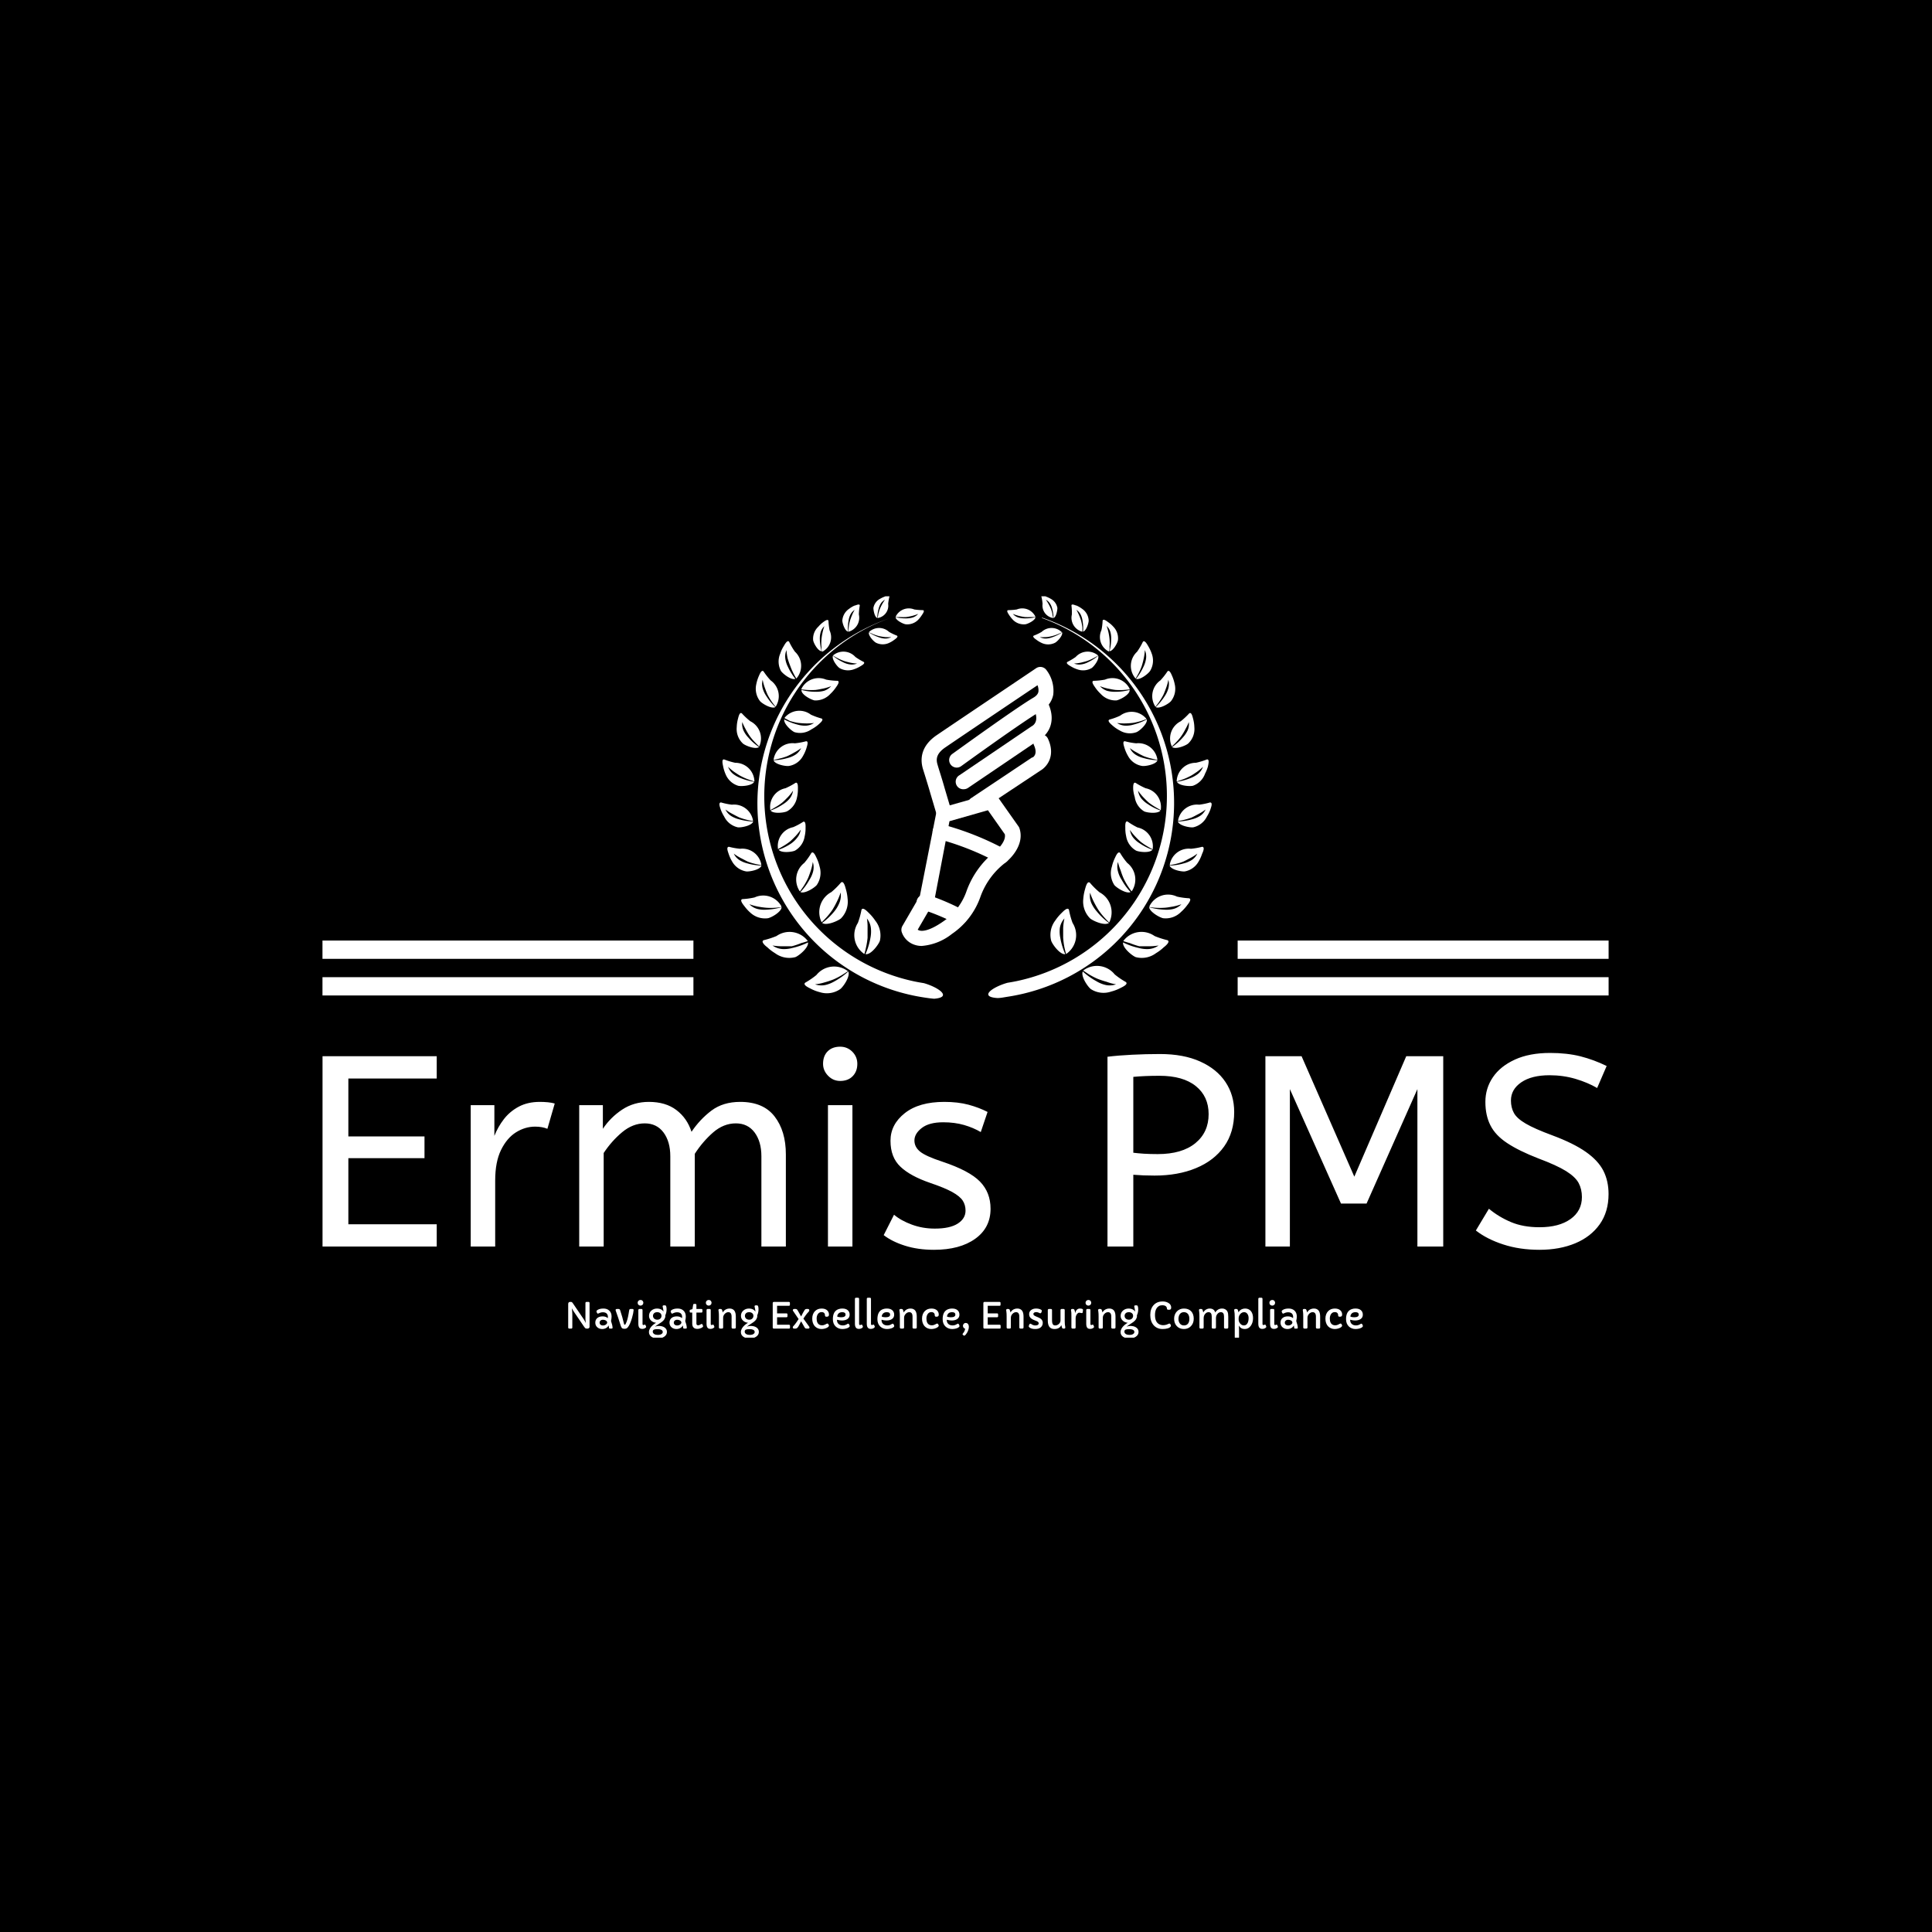 <svg xmlns="http://www.w3.org/2000/svg" version="1.1" xmlns:xlink="http://www.w3.org/1999/xlink" xmlns:svgjs="http://svgjs.dev/svgjs" width="1500" height="1500" viewBox="0 0 1500 1500"><rect width="1500" height="1500" fill="#000000"></rect><g transform="matrix(0.667,0,0,0.667,249.394,462.951)"><svg viewBox="0 0 396 228" data-background-color="#ffffff" preserveAspectRatio="xMidYMid meet" height="863" width="1500" xmlns="http://www.w3.org/2000/svg" xmlns:xlink="http://www.w3.org/1999/xlink"><g id="tight-bounds" transform="matrix(1,0,0,1,0.24,-0.245)"><svg viewBox="0 0 395.52 228.489" height="228.489" width="395.52"><g><svg viewBox="0 0 395.52 228.489" height="228.489" width="395.52"><g transform="matrix(1,0,0,1,0,138.757)"><svg viewBox="0 0 395.52 89.733" height="89.733" width="395.52"><g id="textblocktransform"><svg viewBox="0 0 395.52 89.733" height="89.733" width="395.52" id="textblock"><g><svg viewBox="0 0 395.52 62.464" height="62.464" width="395.52"><g transform="matrix(1,0,0,1,0,0)"><svg width="395.52" viewBox="4.5 -36.75 236.48 37.35" height="62.464" data-palette-color="#000000"><path d="M25.5 0L4.5 0 4.5-35 25.5-35 25.5-30.9 9.25-30.9 9.25-20.25 23.25-20.25 23.25-16.25 9.25-16.25 9.25-4.1 25.5-4.1 25.5 0ZM36.25 0L31.75 0 31.75-26 36.1-26 36.1-20.35Q36.75-22 37.85-23.43 38.95-24.85 40.6-25.73 42.25-26.6 44.45-26.6L44.45-26.6Q45.2-26.6 45.95-26.53 46.7-26.45 47.2-26.3L47.2-26.3 45.85-21.65Q44.9-22.05 43.6-22.05L43.6-22.05Q41.75-22.05 40.07-21 38.4-19.95 37.32-17.75 36.25-15.55 36.25-12.15L36.25-12.15 36.25 0ZM56.2 0L51.7 0 51.7-26 56.05-26 56.05-21.65Q57.45-23.75 59.6-25.18 61.75-26.6 64.5-26.6L64.5-26.6Q67.6-26.6 69.57-25.1 71.55-23.6 72.35-21.1L72.35-21.1Q73.9-23.4 76.02-25 78.15-26.6 81.3-26.6L81.3-26.6Q85.55-26.6 87.62-23.93 89.7-21.25 89.7-16.95L89.7-16.95 89.7 0 85.2 0 85.2-16.6Q85.2-19.3 83.95-20.98 82.7-22.65 80.5-22.65L80.5-22.65Q78.25-22.65 76.32-20.98 74.4-19.3 72.95-17.05L72.95-17.05 72.95 0 68.45 0 68.45-16.6Q68.45-19.3 67.2-20.98 65.95-22.65 63.75-22.65L63.75-22.65Q61.55-22.65 59.6-21.03 57.65-19.4 56.2-17.2L56.2-17.2 56.2 0ZM101.94 0L97.44 0 97.44-26 101.94-26 101.94 0ZM99.69-30.45L99.69-30.45Q98.39-30.45 97.47-31.4 96.54-32.35 96.54-33.6L96.54-33.6Q96.54-35.05 97.39-35.9 98.24-36.75 99.69-36.75L99.69-36.75Q100.99-36.75 101.92-35.83 102.84-34.9 102.84-33.6L102.84-33.6Q102.84-32.2 101.99-31.33 101.14-30.45 99.69-30.45ZM116.94 0.6L116.94 0.6Q113.99 0.6 111.62-0.15 109.24-0.9 107.69-2.1L107.69-2.1 109.59-5.85Q110.89-4.75 112.87-4.03 114.84-3.3 117.09-3.3L117.09-3.3Q119.89-3.3 121.32-4.23 122.74-5.15 122.74-6.6L122.74-6.6Q122.74-7.65 122.22-8.45 121.69-9.25 120.29-10.03 118.89-10.8 116.24-11.7L116.24-11.7Q112.59-12.95 110.77-14.68 108.94-16.4 108.94-19.45L108.94-19.45Q108.94-22.45 111.57-24.53 114.19-26.6 118.84-26.6L118.84-26.6Q121.34-26.6 123.29-26.08 125.24-25.55 126.79-24.75L126.79-24.75 125.54-21.05Q124.19-21.85 122.47-22.35 120.74-22.85 118.64-22.85L118.64-22.85Q116.04-22.85 114.69-21.8 113.34-20.75 113.34-19.5L113.34-19.5Q113.34-18.3 114.39-17.45 115.44-16.6 118.49-15.6L118.49-15.6Q123.44-13.95 125.39-11.95 127.34-9.95 127.34-6.95L127.34-6.95Q127.34-3.45 124.52-1.43 121.69 0.6 116.94 0.6ZM153.59 0L148.84 0 148.84-34.9Q150.89-35.15 153.36-35.27 155.84-35.4 158.49-35.4L158.49-35.4Q162.84-35.4 165.89-34.02 168.94-32.65 170.54-30.25 172.14-27.85 172.14-24.75L172.14-24.75Q172.14-21 170.29-18.4 168.44-15.8 165.14-14.43 161.84-13.05 157.49-13.05L157.49-13.05Q155.39-13.05 153.59-13.2L153.59-13.2 153.59 0ZM158.09-17L158.09-17Q162.53-17 164.99-19 167.44-21 167.44-24.35L167.44-24.35Q167.44-27.6 165.09-29.5 162.74-31.4 158.39-31.4L158.39-31.4Q157.03-31.4 155.84-31.35 154.64-31.3 153.59-31.2L153.59-31.2 153.59-17.25Q154.39-17.15 155.53-17.07 156.69-17 158.09-17ZM182.38 0L177.88 0 177.88-35 184.53-35 194.23-12.85 203.78-35 210.58-35 210.58 0 205.83 0 205.83-28.95 196.48-7.9 191.78-7.9 182.38-28.95 182.38 0ZM228.28 0.6L228.28 0.6Q224.63 0.6 221.63-0.38 218.63-1.35 216.58-2.95L216.58-2.95 218.98-6.95Q220.78-5.45 223.03-4.5 225.28-3.55 228.28-3.55L228.28-3.55Q231.88-3.55 233.98-5.05 236.08-6.55 236.08-9.1L236.08-9.1Q236.08-10.55 235.48-11.68 234.88-12.8 233.16-13.88 231.43-14.95 228.08-16.2L228.08-16.2Q224.48-17.6 222.33-19.03 220.18-20.45 219.26-22.28 218.33-24.1 218.33-26.6L218.33-26.6Q218.33-29.1 219.71-31.13 221.08-33.15 223.76-34.38 226.43-35.6 230.23-35.6L230.23-35.6Q233.33-35.6 235.81-34.98 238.28-34.35 240.63-33.2L240.63-33.2 238.88-29.15Q237.18-30.15 234.91-30.83 232.63-31.5 230.13-31.5L230.13-31.5Q226.83-31.5 224.93-30.2 223.03-28.9 223.03-26.85L223.03-26.85Q223.03-25.55 223.58-24.55 224.13-23.55 225.76-22.6 227.38-21.65 230.63-20.45L230.63-20.45Q234.53-19 236.81-17.4 239.08-15.8 240.03-13.93 240.98-12.05 240.98-9.65L240.98-9.65Q240.98-6.4 239.36-4.1 237.73-1.8 234.86-0.6 231.98 0.6 228.28 0.6Z" opacity="1" transform="matrix(1,0,0,1,0,0)" fill="#ffffff" class="wordmark-text-0" data-fill-palette-color="primary" id="text-0"></path></svg></g></svg></g><g transform="matrix(1,0,0,1,75.544,77.21)"><svg viewBox="0 0 244.431 12.523" height="12.523" width="244.431"><g transform="matrix(1,0,0,1,0,0)"><svg width="244.431" viewBox="5.88 -43.29 1115.48 57.16" height="12.523" data-palette-color="#61777f"><path d="M5.88-1.49L5.88-34.4Q5.88-37.43 8.52-37.43L8.52-37.43 9.52-37.43Q10.52-37.43 10.91-37.18L10.91-37.18Q11.65-36.74 12.28-35.79L12.28-35.79 28-12.65Q28.91-11.33 29.42-10.23L29.42-10.23 30.42-8.13Q30.44-8.08 30.51-8.08 30.57-8.08 30.52-8.72 30.47-9.35 30.27-10.56 30.08-11.77 30.08-12.96L30.08-12.96 30.08-35.94Q30.08-36.57 30.46-37 30.83-37.43 31.37-37.43L31.37-37.43 34.59-37.43Q35.11-37.43 35.49-37 35.86-36.57 35.86-35.94L35.86-35.94 35.86-2.44Q35.86-1.46 35.25-0.93L35.25-0.93Q34.23 0 33.4 0L33.4 0 31.91 0Q30.69 0 30.13-0.39L30.13-0.39Q29.3-1.03 28.08-2.78L28.08-2.78Q14.14-23.17 13.13-24.8L13.13-24.8 11.11-28.2Q11.06-28.27 10.97-28.27 10.89-28.27 10.96-27.91 11.04-27.54 11.17-26.67 11.3-25.81 11.43-24.76L11.43-24.76Q11.67-22.31 11.67-20.21L11.67-20.21 11.67-1.49Q11.67-0.88 11.29-0.44 10.91 0 10.38 0L10.38 0 7.15 0Q6.64 0 6.26-0.44 5.88-0.88 5.88-1.49L5.88-1.49ZM68.16-1.29L68.16-1.29Q68.16 0 66.89 0L66.89 0 64.52 0Q63.57 0 63.38-0.38 63.18-0.76 63.16-1.06 63.13-1.37 63.06-1.81L63.06-1.81Q62.91-3 62.64-4.39L62.64-4.39Q60.74-0.9 56.66 0.22L56.66 0.22Q55.22 0.61 53.49 0.61 51.76 0.61 50.02 0.04 48.29-0.54 46.95-1.66L46.95-1.66Q43.92-4.2 43.92-8.33L43.92-8.33Q43.92-12.84 47.24-15.23L47.24-15.23Q49.97-17.16 54.27-17.16 58.57-17.16 61.55-14.65L61.55-14.65Q61.62-15.48 61.62-16.72 61.62-17.97 61.13-19.21 60.64-20.46 59.74-21.29L59.74-21.29Q57.88-22.92 54.56-22.92L54.56-22.92Q51.58-22.92 48.51-21.29L48.51-21.29Q47.92-20.97 47.48-20.97L47.48-20.97Q46.82-20.97 46.21-22.27L46.21-22.27Q45.55-23.58 45.55-24.17L45.55-24.17Q45.55-25.24 47.17-26.25L47.17-26.25Q50.24-28.15 55.39-28.15L55.39-28.15Q60.08-28.15 63.16-25.59L63.16-25.59Q66.79-22.51 66.79-16.89L66.79-16.89Q66.79-14.4 65.99-10.62L65.99-10.62Q68.06-4.71 68.16-1.29ZM51.8-11.66Q50.8-10.91 50.38-10.18 49.95-9.45 49.95-8.46 49.95-7.47 50.3-6.7 50.66-5.93 51.29-5.42L51.29-5.42Q52.63-4.37 54.31-4.37 55.98-4.37 57.05-4.76 58.13-5.15 58.91-5.76L58.91-5.76Q60.59-7.08 60.59-8.54L60.59-8.54Q60.45-10.38 58.57-11.43L58.57-11.43Q56.88-12.4 54.59-12.4L54.59-12.4Q52.81-12.4 51.8-11.66ZM97.7-25.88L97.7-25.88Q97.41-21.73 95.5-15.14L95.5-15.14Q92.82-5.74 89.5-1.73L89.5-1.73Q88.35-0.39 87.18-0.05 86.01 0.29 84.81 0.29 83.61 0.29 82.73 0.02 81.86-0.24 81.27-0.81L81.27-0.81Q80.29-1.76 79.51-4.37L79.51-4.37Q77.9-9.74 76.17-14.87L76.17-14.87 72.63-25.07Q72.43-25.66 72.43-26.07L72.43-26.07Q72.43-27.54 74.34-27.54L74.34-27.54 76.56-27.54Q77.41-27.54 77.94-27.16 78.46-26.78 78.83-25.71L78.83-25.71Q82-16.28 84.22-6.64L84.22-6.64Q84.49-5.4 85.3-5.4L85.3-5.4Q85.93-5.4 86.47-6.42L86.47-6.42Q89.11-11.33 90.72-21.09L90.72-21.09Q91.16-23.66 91.36-25.02 91.57-26.39 91.78-26.71 91.99-27.03 92.26-27.2L92.26-27.2Q92.74-27.54 93.33-27.54L93.33-27.54 96.14-27.54Q97.7-27.54 97.7-25.88ZM107.37-32.25L107.37-32.25Q105.71-32.25 104.53-33.4L104.53-33.4Q103.36-34.52 103.36-36.23L103.36-36.23Q103.36-37.89 104.53-39.06L104.53-39.06Q105.66-40.19 107.37-40.19L107.37-40.19Q109.98-40.19 111.03-37.79L111.03-37.79Q111.35-37.08 111.35-36.23L111.35-36.23Q111.35-34.52 110.17-33.4L110.17-33.4Q109-32.25 107.37-32.25ZM110.22-25.93L110.22-6.71Q110.22-4.98 111.37-4.98L111.37-4.98Q111.76-4.98 112.25-5.2L112.25-5.2Q113.2-5.62 113.54-5.62L113.54-5.62Q114.06-5.62 114.37-4.91L114.37-4.91 115.13-3.2Q115.32-2.78 115.32-2.42L115.32-2.42Q115.32-1.37 113.52-0.46L113.52-0.46Q111.81 0.42 110.14 0.42 108.46 0.42 107.46 0.05 106.46-0.32 105.75-1.17L105.75-1.17Q104.34-2.93 104.34-6.88L104.34-6.88 104.34-25.93Q104.34-26.61 104.73-27.08 105.12-27.54 105.66-27.54L105.66-27.54 108.93-27.54Q109.49-27.54 109.86-27.08 110.22-26.61 110.22-25.93L110.22-25.93ZM127.77-2.61L127.77-2.61Q130.07-3.74 132.64-3.74 135.22-3.74 137.23-3.26 139.25-2.78 140.86-1.76L140.86-1.76Q144.47 0.54 144.47 4.66L144.47 4.66Q144.47 8.96 140.37 11.57L140.37 11.57Q136.73 13.87 131.63 13.87L131.63 13.87Q126.43 13.87 122.96 11.62L122.96 11.62Q119.23 9.18 119.23 4.98L119.23 4.98Q119.23-0.12 124.62-4.88L124.62-4.88Q126.72-6.71 129.26-8.18L129.26-8.18Q125.28-8.54 122.48-10.99L122.48-10.99Q119.33-13.75 119.33-17.85L119.33-17.85Q119.33-22.56 122.87-25.49L122.87-25.49Q126.11-28.15 130.61-28.15L130.61-28.15Q135.44-28.15 138.2-25.54L138.2-25.54Q139.05-24.73 139.57-23.71L139.57-23.71Q139.57-25.95 138.99-28.36 138.42-30.76 138.42-31.23 138.42-31.69 138.6-31.97 138.78-32.25 139.03-32.4L139.03-32.4Q139.39-32.62 139.86-32.62L139.86-32.62 141.96-32.62Q143.98-32.62 143.98-26.98L143.98-26.98Q143.98-22.46 142.18-18.65L142.18-18.65Q142.23-18.12 142.23-17.24 142.23-16.36 141.84-15.19 141.45-14.01 140.8-13 140.15-11.99 139.31-11.13 138.47-10.28 137.53-9.55 136.59-8.81 135.63-8.2L135.63-8.2Q130.29-4.81 129.24-3.97 128.19-3.13 127.77-2.61ZM126.65-13.95Q127.48-13.23 128.59-12.85 129.7-12.48 130.96-12.48 132.22-12.48 133.27-12.85 134.32-13.23 135.12-13.96L135.12-13.96Q136.83-15.5 136.83-17.92L136.83-17.92Q136.83-20.39 134.93-21.8L134.93-21.8Q133.24-23.05 130.78-23.05L130.78-23.05Q126.87-23.05 125.38-20.14L125.38-20.14Q124.89-19.19 124.89-17.93 124.89-16.67 125.36-15.67 125.82-14.67 126.65-13.95ZM125.48 1.9L125.48 1.9Q124.57 2.93 124.57 4.17 124.57 5.42 125.19 6.3 125.8 7.18 126.8 7.76L126.8 7.76Q128.73 8.86 131.63 8.86L131.63 8.86Q136.22 8.86 138.03 6.59L138.03 6.59Q138.61 5.83 138.61 4.69 138.61 3.54 137.89 2.73 137.17 1.93 136.1 1.49L136.1 1.49Q134.32 0.76 131.46 0.76L131.46 0.76Q127.07 0.76 125.48 1.9ZM172.33-1.29L172.33-1.29Q172.33 0 171.06 0L171.06 0 168.69 0Q167.74 0 167.54-0.38 167.35-0.76 167.32-1.06 167.3-1.37 167.22-1.81L167.22-1.81Q167.08-3 166.81-4.39L166.81-4.39Q164.9-0.9 160.83 0.22L160.83 0.22Q159.39 0.61 157.65 0.61 155.92 0.61 154.19 0.04 152.45-0.54 151.11-1.66L151.11-1.66Q148.08-4.2 148.08-8.33L148.08-8.33Q148.08-12.84 151.4-15.23L151.4-15.23Q154.14-17.16 158.43-17.16 162.73-17.16 165.71-14.65L165.71-14.65Q165.78-15.48 165.78-16.72 165.78-17.97 165.3-19.21 164.81-20.46 163.9-21.29L163.9-21.29Q162.05-22.92 158.73-22.92L158.73-22.92Q155.75-22.92 152.67-21.29L152.67-21.29Q152.09-20.97 151.65-20.97L151.65-20.97Q150.99-20.97 150.38-22.27L150.38-22.27Q149.72-23.58 149.72-24.17L149.72-24.17Q149.72-25.24 151.33-26.25L151.33-26.25Q154.41-28.15 159.56-28.15L159.56-28.15Q164.25-28.15 167.32-25.59L167.32-25.59Q170.96-22.51 170.96-16.89L170.96-16.89Q170.96-14.4 170.15-10.62L170.15-10.62Q172.23-4.71 172.33-1.29ZM155.97-11.66Q154.97-10.91 154.54-10.18 154.11-9.45 154.11-8.46 154.11-7.47 154.47-6.7 154.82-5.93 155.46-5.42L155.46-5.42Q156.8-4.37 158.47-4.37 160.14-4.37 161.22-4.76 162.29-5.15 163.07-5.76L163.07-5.76Q164.76-7.08 164.76-8.54L164.76-8.54Q164.61-10.38 162.73-11.43L162.73-11.43Q161.05-12.4 158.75-12.4L158.75-12.4Q156.97-12.4 155.97-11.66ZM194.27-26.2L194.27-23.83Q194.27-22.46 192.73-22.46L192.73-22.46 185.85-22.46 185.85-7.13Q185.85-4.64 188.32-4.64L188.32-4.64Q189.88-4.64 192.39-6.2L192.39-6.2Q192.88-6.52 193.45-6.52 194.03-6.52 194.37-5.71L194.37-5.71 194.93-4.44Q195.25-3.71 195.25-3.2 195.25-2.69 194.48-2.01 193.71-1.34 192.51-0.81L192.51-0.81Q189.8 0.42 187.61 0.42 185.41 0.42 184.13-0.04 182.85-0.49 181.94-1.39L181.94-1.39Q179.99-3.3 179.99-6.88L179.99-6.88 179.99-22.46 177.94-22.46Q176.4-22.46 176.4-23.85L176.4-23.85 176.4-25.24Q176.4-25.81 176.69-26.12 176.99-26.44 177.84-26.61L177.84-26.61 180.28-27.32 181.21-33.06Q181.48-34.67 182.53-34.67L182.53-34.67 184.56-34.67Q185.12-34.67 185.48-34.22 185.85-33.76 185.85-33.06L185.85-33.06 185.85-27.54 192.73-27.54Q194.27-27.54 194.27-26.2L194.27-26.2ZM203.11-32.25L203.11-32.25Q201.45-32.25 200.28-33.4L200.28-33.4Q199.1-34.52 199.1-36.23L199.1-36.23Q199.1-37.89 200.28-39.06L200.28-39.06Q201.4-40.19 203.11-40.19L203.11-40.19Q205.72-40.19 206.77-37.79L206.77-37.79Q207.09-37.08 207.09-36.23L207.09-36.23Q207.09-34.52 205.92-33.4L205.92-33.4Q204.74-32.25 203.11-32.25ZM205.96-25.93L205.96-6.71Q205.96-4.98 207.11-4.98L207.11-4.98Q207.5-4.98 207.99-5.2L207.99-5.2Q208.94-5.62 209.28-5.62L209.28-5.62Q209.8-5.62 210.11-4.91L210.11-4.91 210.87-3.2Q211.07-2.78 211.07-2.42L211.07-2.42Q211.07-1.37 209.26-0.46L209.26-0.46Q207.55 0.42 205.88 0.42 204.21 0.42 203.21 0.05 202.2-0.32 201.5-1.17L201.5-1.17Q200.08-2.93 200.08-6.88L200.08-6.88 200.08-25.93Q200.08-26.61 200.47-27.08 200.86-27.54 201.4-27.54L201.4-27.54 204.67-27.54Q205.23-27.54 205.6-27.08 205.96-26.61 205.96-25.93L205.96-25.93ZM216.8-25.78L216.8-25.78Q216.8-27.54 218.49-27.54L218.49-27.54 219.83-27.54Q221.2-27.54 221.68-26.51L221.68-26.51Q222.37-25.05 222.86-22.66L222.86-22.66Q225.05-26.66 229.4-27.78L229.4-27.78Q230.77-28.15 232.8-28.15 234.84-28.15 236.58-27.28 238.31-26.42 239.31-24.9L239.31-24.9Q241.17-22.14 241.17-16.77L241.17-16.77 241.17-1.61Q241.17-0.93 240.73-0.46 240.29 0 239.43 0L239.43 0 237.04 0Q236.11 0 235.67-0.46 235.23-0.93 235.23-1.61L235.23-1.61 235.23-16.8Q235.23-23.05 230.64-23.05L230.64-23.05Q227.96-23.05 225.74-20.8L225.74-20.8Q223.37-18.38 223.37-15.19L223.37-15.19 223.37-1.61Q223.37-0.93 222.95-0.46 222.54 0 221.68 0L221.68 0 219.17 0Q218.31 0 217.88-0.46 217.44-0.93 217.44-1.61L217.44-1.61 217.44-16.6Q217.44-21.51 217.12-23.45 216.8-25.39 216.8-25.78ZM256.81-2.61L256.81-2.61Q259.11-3.74 261.68-3.74 264.26-3.74 266.27-3.26 268.29-2.78 269.9-1.76L269.9-1.76Q273.51 0.54 273.51 4.66L273.51 4.66Q273.51 8.96 269.41 11.57L269.41 11.57Q265.77 13.87 260.67 13.87L260.67 13.87Q255.47 13.87 252 11.62L252 11.62Q248.27 9.18 248.27 4.98L248.27 4.98Q248.27-0.12 253.66-4.88L253.66-4.88Q255.76-6.71 258.3-8.18L258.3-8.18Q254.32-8.54 251.52-10.99L251.52-10.99Q248.37-13.75 248.37-17.85L248.37-17.85Q248.37-22.56 251.91-25.49L251.91-25.49Q255.15-28.15 259.65-28.15L259.65-28.15Q264.48-28.15 267.24-25.54L267.24-25.54Q268.09-24.73 268.61-23.71L268.61-23.71Q268.61-25.95 268.03-28.36 267.46-30.76 267.46-31.23 267.46-31.69 267.64-31.97 267.82-32.25 268.07-32.4L268.07-32.4Q268.43-32.62 268.9-32.62L268.9-32.62 271-32.62Q273.02-32.62 273.02-26.98L273.02-26.98Q273.02-22.46 271.22-18.65L271.22-18.65Q271.27-18.12 271.27-17.24 271.27-16.36 270.88-15.19 270.49-14.01 269.84-13 269.19-11.99 268.35-11.13 267.51-10.28 266.57-9.55 265.63-8.81 264.67-8.2L264.67-8.2Q259.33-4.81 258.28-3.97 257.23-3.13 256.81-2.61ZM255.69-13.95Q256.52-13.23 257.63-12.85 258.74-12.48 260-12.48 261.26-12.48 262.31-12.85 263.36-13.23 264.16-13.96L264.16-13.96Q265.87-15.5 265.87-17.92L265.87-17.92Q265.87-20.39 263.97-21.8L263.97-21.8Q262.28-23.05 259.82-23.05L259.82-23.05Q255.91-23.05 254.42-20.14L254.42-20.14Q253.93-19.19 253.93-17.93 253.93-16.67 254.4-15.67 254.86-14.67 255.69-13.95ZM254.52 1.9L254.52 1.9Q253.62 2.93 253.62 4.17 253.62 5.42 254.23 6.3 254.84 7.18 255.84 7.76L255.84 7.76Q257.77 8.86 260.67 8.86L260.67 8.86Q265.26 8.86 267.07 6.59L267.07 6.59Q267.65 5.83 267.65 4.69 267.65 3.54 266.93 2.73 266.21 1.93 265.14 1.49L265.14 1.49Q263.36 0.76 260.5 0.76L260.5 0.76Q256.11 0.76 254.52 1.9ZM292.97-1.56L292.97-35.86Q292.97-36.5 293.37-36.96 293.77-37.43 294.33-37.43L294.33-37.43 315.79-37.43Q316.43-37.43 316.76-37.02 317.09-36.62 317.09-36.04L317.09-36.04 317.09-33.4Q317.09-32.84 316.76-32.43 316.43-32.03 315.79-32.03L315.79-32.03 299.09-32.03 299.09-21.34 312.37-21.34Q313.01-21.34 313.34-20.94 313.67-20.53 313.67-19.95L313.67-19.95 313.67-17.31Q313.67-16.75 313.34-16.35 313.01-15.94 312.37-15.94L312.37-15.94 299.09-15.94 299.09-5.4 315.91-5.4Q316.55-5.4 316.88-4.99 317.21-4.59 317.21-4L317.21-4 317.21-1.37Q317.21-0.81 316.88-0.4 316.55 0 315.91 0L315.91 0 294.31 0Q293.75 0 293.36-0.46 292.97-0.93 292.97-1.56L292.97-1.56ZM322.8 0Q321.97 0 321.54-0.59 321.11-1.17 321.11-1.68L321.11-1.68Q321.11-2.66 321.83-3.34 322.55-4.03 323.55-5.24 324.55-6.45 325.53-7.81L325.53-7.81 327.46-10.6 329.29-13.4 321.41-25.02Q321.14-25.44 321.14-25.79 321.14-26.15 321.3-26.46 321.45-26.78 321.7-27L321.7-27Q322.26-27.54 322.92-27.54L322.92-27.54 325.12-27.54Q326.95-27.54 327.95-25.61L327.95-25.61Q332.17-18.09 332.83-17.04L332.83-17.04 335.49-22.24Q337.01-25.12 337.75-26.09 338.5-27.05 339.07-27.29 339.64-27.54 340.3-27.54L340.3-27.54 342.5-27.54Q343.3-27.54 343.81-27 344.31-26.46 344.31-25.81L344.31-25.81Q344.31-24.51 343.28-23.51 342.26-22.51 341.33-21.39L341.33-21.39 339.5-19.04Q338.57-17.82 337.69-16.53L337.69-16.53 336.03-14.01 344.33-2.51Q344.62-2.08 344.62-1.51 344.62-0.95 344.17-0.48 343.72 0 343.09 0L343.09 0 340.38 0Q338.93 0 338.18-0.93L338.18-0.93Q337.86-1.32 337.45-2.08L337.45-2.08 333.88-8.4 332.81-10.21 330.07-4.93 328.9-2.83Q327.24 0 324.99 0L324.99 0 322.8 0ZM368.89-16.67L368.3-16.67Q366.3-16.67 366.3-18.65L366.3-18.65Q366.3-20.92 364.91-22.12L364.91-22.12Q363.71-23.17 361.7-23.17 359.68-23.17 358.37-22.34 357.05-21.51 356.22-20.21L356.22-20.21Q354.61-17.68 354.61-14.11L354.61-14.11Q354.61-7.45 358.66-5.37L358.66-5.37Q360.12-4.61 361.91-4.61 363.69-4.61 364.84-5 365.98-5.4 366.89-5.86 367.79-6.32 368.46-6.71 369.13-7.1 369.57-7.1L369.57-7.1Q370.45-7.1 370.96-6.3L370.96-6.3 371.5-5.4Q371.87-4.76 371.87-4.16 371.87-3.56 371.38-2.92 370.89-2.27 370.07-1.73 369.25-1.2 368.2-0.76 367.16-0.32 366.03 0L366.03 0Q360.66 1.44 356.22-0.44L356.22-0.44Q351.24-2.54 349.36-7.96L349.36-7.96Q348.43-10.64 348.43-13.96 348.43-17.29 349.42-19.92 350.41-22.56 352.16-24.39L352.16-24.39Q355.8-28.15 361.66-28.15L361.66-28.15Q366.84-28.15 369.6-25.44L369.6-25.44Q371.92-23.12 371.92-19.63L371.92-19.63Q371.92-16.67 368.89-16.67L368.89-16.67ZM383.19-12.43L383.19-12.43 383.17-11.96Q383.17-8.62 385.29-6.59L385.29-6.59Q387.51-4.44 391.32-4.44L391.32-4.44Q394.79-4.44 397.77-6.52L397.77-6.52Q398.33-6.91 398.77-6.91L398.77-6.91Q399.67-6.91 400.14-6.01L400.14-6.01 400.8-4.64Q401.01-4.15 401.01-3.59 401.01-3.03 400.51-2.43 400.01-1.83 399.21-1.34 398.4-0.85 397.34-0.49 396.28-0.12 395.16 0.12L395.16 0.12Q392.91 0.61 390.47 0.61 388.03 0.61 385.55-0.32 383.07-1.25 381.26-3.03L381.26-3.03Q377.38-6.81 377.38-13.26L377.38-13.26Q377.38-24.56 385.34-27.32L385.34-27.32Q387.83-28.17 390.46-28.17 393.08-28.17 394.92-27.61 396.77-27.05 398.11-25.95L398.11-25.95Q400.94-23.63 400.94-19.48L400.94-19.48Q400.94-15.41 397.62-13.26L397.62-13.26Q394.72-11.38 389.96-11.38L389.96-11.38Q387.03-11.38 383.19-12.43ZM395.2-19.56L395.2-19.56Q395.2-23.05 390.52-23.05L390.52-23.05Q386.05-23.05 384.27-19.78L384.27-19.78Q383.63-18.63 383.44-16.94L383.44-16.94Q385.54-15.89 388.78-15.89L388.78-15.89Q395.2-15.89 395.2-19.56ZM414.22-41.7L414.22-6.71Q414.22-4.98 415.44-4.98L415.44-4.98Q415.83-4.98 416.44-5.2L416.44-5.2Q417.57-5.62 417.81-5.62L417.81-5.62Q418.37-5.62 418.69-4.91L418.69-4.91 419.44-3.17Q419.59-2.81 419.59-2.49L419.59-2.49Q419.59-1.93 418.66-1.12L418.66-1.12Q416.81 0.42 413.81 0.42L413.81 0.42Q408.34 0.42 408.34-6.88L408.34-6.88 408.34-41.7Q408.34-42.36 408.73-42.82 409.12-43.29 409.65-43.29L409.65-43.29 412.93-43.29Q413.49-43.29 413.85-42.82 414.22-42.36 414.22-41.7L414.22-41.7ZM430.89-41.7L430.89-6.71Q430.89-4.98 432.11-4.98L432.11-4.98Q432.5-4.98 433.11-5.2L433.11-5.2Q434.24-5.62 434.48-5.62L434.48-5.62Q435.04-5.62 435.36-4.91L435.36-4.91 436.12-3.17Q436.26-2.81 436.26-2.49L436.26-2.49Q436.26-1.93 435.34-1.12L435.34-1.12Q433.48 0.42 430.48 0.42L430.48 0.42Q425.01 0.42 425.01-6.88L425.01-6.88 425.01-41.7Q425.01-42.36 425.4-42.82 425.79-43.29 426.33-43.29L426.33-43.29 429.6-43.29Q430.16-43.29 430.53-42.82 430.89-42.36 430.89-41.7L430.89-41.7ZM445.71-12.43L445.71-12.43 445.69-11.96Q445.69-8.62 447.81-6.59L447.81-6.59Q450.03-4.44 453.84-4.44L453.84-4.44Q457.31-4.44 460.28-6.52L460.28-6.52Q460.85-6.91 461.29-6.91L461.29-6.91Q462.19-6.91 462.65-6.01L462.65-6.01 463.31-4.64Q463.53-4.15 463.53-3.59 463.53-3.03 463.03-2.43 462.53-1.83 461.73-1.34 460.92-0.85 459.86-0.49 458.8-0.12 457.67 0.12L457.67 0.12Q455.43 0.61 452.98 0.61 450.54 0.61 448.07-0.32 445.59-1.25 443.78-3.03L443.78-3.03Q439.9-6.81 439.9-13.26L439.9-13.26Q439.9-24.56 447.86-27.32L447.86-27.32Q450.35-28.17 452.97-28.17 455.6-28.17 457.44-27.61 459.28-27.05 460.63-25.95L460.63-25.95Q463.46-23.63 463.46-19.48L463.46-19.48Q463.46-15.41 460.14-13.26L460.14-13.26Q457.23-11.38 452.47-11.38L452.47-11.38Q449.54-11.38 445.71-12.43ZM457.72-19.56L457.72-19.56Q457.72-23.05 453.03-23.05L453.03-23.05Q448.57-23.05 446.78-19.78L446.78-19.78Q446.15-18.63 445.95-16.94L445.95-16.94Q448.05-15.89 451.3-15.89L451.3-15.89Q457.72-15.89 457.72-19.56ZM470.78-25.78L470.78-25.78Q470.78-27.54 472.46-27.54L472.46-27.54 473.81-27.54Q475.17-27.54 475.66-26.51L475.66-26.51Q476.35-25.05 476.83-22.66L476.83-22.66Q479.03-26.66 483.38-27.78L483.38-27.78Q484.75-28.15 486.78-28.15 488.82-28.15 490.56-27.28 492.29-26.42 493.29-24.9L493.29-24.9Q495.15-22.14 495.15-16.77L495.15-16.77 495.15-1.61Q495.15-0.93 494.71-0.46 494.27 0 493.41 0L493.41 0 491.02 0Q490.09 0 489.65-0.46 489.21-0.93 489.21-1.61L489.21-1.61 489.21-16.8Q489.21-23.05 484.62-23.05L484.62-23.05Q481.94-23.05 479.72-20.8L479.72-20.8Q477.35-18.38 477.35-15.19L477.35-15.19 477.35-1.61Q477.35-0.93 476.93-0.46 476.52 0 475.66 0L475.66 0 473.15 0Q472.29 0 471.85-0.46 471.41-0.93 471.41-1.61L471.41-1.61 471.41-16.6Q471.41-21.51 471.1-23.45 470.78-25.39 470.78-25.78ZM523-16.67L522.41-16.67Q520.41-16.67 520.41-18.65L520.41-18.65Q520.41-20.92 519.02-22.12L519.02-22.12Q517.82-23.17 515.81-23.17 513.8-23.17 512.48-22.34 511.16-21.51 510.33-20.21L510.33-20.21Q508.72-17.68 508.72-14.11L508.72-14.11Q508.72-7.45 512.77-5.37L512.77-5.37Q514.23-4.61 516.02-4.61 517.8-4.61 518.95-5 520.09-5.4 521-5.86 521.9-6.32 522.57-6.71 523.24-7.1 523.68-7.1L523.68-7.1Q524.56-7.1 525.07-6.3L525.07-6.3 525.61-5.4Q525.98-4.76 525.98-4.16 525.98-3.56 525.49-2.92 525-2.27 524.18-1.73 523.37-1.2 522.32-0.76 521.27-0.32 520.14 0L520.14 0Q514.77 1.44 510.33-0.44L510.33-0.44Q505.35-2.54 503.47-7.96L503.47-7.96Q502.54-10.64 502.54-13.96 502.54-17.29 503.53-19.92 504.52-22.56 506.28-24.39L506.28-24.39Q509.91-28.15 515.77-28.15L515.77-28.15Q520.95-28.15 523.71-25.44L523.71-25.44Q526.03-23.12 526.03-19.63L526.03-19.63Q526.03-16.67 523-16.67L523-16.67ZM537.3-12.43L537.3-12.43 537.28-11.96Q537.28-8.62 539.4-6.59L539.4-6.59Q541.62-4.44 545.43-4.44L545.43-4.44Q548.9-4.44 551.88-6.52L551.88-6.52Q552.44-6.91 552.88-6.91L552.88-6.91Q553.78-6.91 554.25-6.01L554.25-6.01 554.91-4.64Q555.13-4.15 555.13-3.59 555.13-3.03 554.63-2.43 554.12-1.83 553.32-1.34 552.51-0.85 551.45-0.49 550.39-0.12 549.27 0.12L549.27 0.12Q547.02 0.61 544.58 0.61 542.14 0.61 539.66-0.32 537.18-1.25 535.37-3.03L535.37-3.03Q531.49-6.81 531.49-13.26L531.49-13.26Q531.49-24.56 539.45-27.32L539.45-27.32Q541.94-28.17 544.57-28.17 547.19-28.17 549.03-27.61 550.88-27.05 552.22-25.95L552.22-25.95Q555.05-23.63 555.05-19.48L555.05-19.48Q555.05-15.41 551.73-13.26L551.73-13.26Q548.83-11.38 544.07-11.38L544.07-11.38Q541.14-11.38 537.3-12.43ZM549.32-19.56L549.32-19.56Q549.32-23.05 544.63-23.05L544.63-23.05Q540.16-23.05 538.38-19.78L538.38-19.78Q537.74-18.63 537.55-16.94L537.55-16.94Q539.65-15.89 542.89-15.89L542.89-15.89Q549.32-15.89 549.32-19.56ZM560.23-2.44L560.23-2.44Q559.96-3.1 559.96-3.89 559.96-4.69 560.26-5.43 560.57-6.18 561.1-6.74L561.1-6.74Q562.25-7.93 563.62-7.93 564.99-7.93 565.79-7.51 566.6-7.08 567.16-6.35L567.16-6.35Q568.26-4.86 568.26-2.95 568.26-1.05 567.92 0.44 567.57 1.93 567.01 3.3L567.01 3.3Q565.94 5.86 564.16 8.11L564.16 8.11 563.64 8.69Q562.57 9.91 561.91 9.91 561.25 9.91 560.76 9.5L560.76 9.5 559.88 8.74Q559.44 8.4 559.44 7.96L559.44 7.96Q559.44 7.28 560.12 6.56 560.79 5.83 561.35 4.91 561.91 3.98 562.28 3.13L562.28 3.13Q562.91 1.51 563.03 0.12L563.03 0.12Q561.01-0.44 560.23-2.44ZM588.64-1.56L588.64-35.86Q588.64-36.5 589.04-36.96 589.44-37.43 590.01-37.43L590.01-37.43 611.47-37.43Q612.1-37.43 612.43-37.02 612.76-36.62 612.76-36.04L612.76-36.04 612.76-33.4Q612.76-32.84 612.43-32.43 612.1-32.03 611.47-32.03L611.47-32.03 594.77-32.03 594.77-21.34 608.05-21.34Q608.68-21.34 609.01-20.94 609.34-20.53 609.34-19.95L609.34-19.95 609.34-17.31Q609.34-16.75 609.01-16.35 608.68-15.94 608.05-15.94L608.05-15.94 594.77-15.94 594.77-5.4 611.59-5.4Q612.22-5.4 612.55-4.99 612.88-4.59 612.88-4L612.88-4 612.88-1.37Q612.88-0.81 612.55-0.4 612.22 0 611.59 0L611.59 0 589.98 0Q589.42 0 589.03-0.46 588.64-0.93 588.64-1.56L588.64-1.56ZM620.67-25.78L620.67-25.78Q620.67-27.54 622.35-27.54L622.35-27.54 623.69-27.54Q625.06-27.54 625.55-26.51L625.55-26.51Q626.23-25.05 626.72-22.66L626.72-22.66Q628.92-26.66 633.27-27.78L633.27-27.78Q634.63-28.15 636.67-28.15 638.71-28.15 640.44-27.28 642.18-26.42 643.18-24.9L643.18-24.9Q645.03-22.14 645.03-16.77L645.03-16.77 645.03-1.61Q645.03-0.93 644.59-0.46 644.15 0 643.3 0L643.3 0 640.91 0Q639.98 0 639.54-0.46 639.1-0.93 639.1-1.61L639.1-1.61 639.1-16.8Q639.1-23.05 634.51-23.05L634.51-23.05Q631.82-23.05 629.6-20.8L629.6-20.8Q627.23-18.38 627.23-15.19L627.23-15.19 627.23-1.61Q627.23-0.93 626.82-0.46 626.4 0 625.55 0L625.55 0 623.04 0Q622.18 0 621.74-0.46 621.3-0.93 621.3-1.61L621.3-1.61 621.3-16.6Q621.3-21.51 620.98-23.45 620.67-25.39 620.67-25.78ZM661.61-4.39L661.61-4.39Q666.29-4.39 666.29-7.54L666.29-7.54Q666.29-9.28 663.63-10.47L663.63-10.47Q662.51-10.99 661.18-11.43 659.85-11.87 658.63-12.48 657.41-13.09 656.35-13.81 655.28-14.53 654.5-15.45L654.5-15.45Q652.89-17.41 652.89-20.41L652.89-20.41Q652.89-24.07 655.94-26.22L655.94-26.22Q658.65-28.15 662.61-28.15L662.61-28.15Q666.86-28.15 669.71-26.49L669.71-26.49Q670.69-25.9 670.69-25.15L670.69-25.15Q670.69-24.07 670.12-22.79 669.54-21.51 668.77-21.51 668-21.51 667.38-21.83 666.76-22.14 666.26-22.38 665.76-22.61 665.2-22.75L665.2-22.75Q663.98-23.12 662.94-23.12 661.9-23.12 661.27-22.97 660.63-22.83 660.12-22.51L660.12-22.51Q658.87-21.75 658.87-20.65 658.87-19.56 659.37-18.97 659.87-18.38 660.75-17.9 661.63-17.41 662.85-16.92L662.85-16.92 665.49-15.82Q668.69-14.43 669.81-13.31L669.81-13.31Q672.01-11.06 672.01-8.11L672.01-8.11Q672.01-4.39 669.47-2L669.47-2Q666.66 0.61 661.49 0.61L661.49 0.61Q656.24 0.61 653.6-1.42L653.6-1.42Q652.31-2.39 652.31-3.17 652.31-3.96 652.59-4.58 652.87-5.2 653.32-6.04 653.77-6.88 654.54-6.88 655.31-6.88 656.18-6.19 657.04-5.49 658.56-4.94 660.07-4.39 661.61-4.39ZM703.65-1.66L703.65-1.66Q703.65 0 702.13 0L702.13 0 701.03 0Q699.57 0 699.1-1.17L699.1-1.17Q698.59-2.51 698.01-4.91L698.01-4.91Q696.98-2.34 694.53-0.87 692.07 0.61 688.41 0.61L688.41 0.61Q683.63 0.61 681.36-2.38 679.09-5.37 679.09-11.21L679.09-11.21 679.09-25.93Q679.09-26.61 679.51-27.08 679.94-27.54 680.72-27.54L680.72-27.54 683.41-27.54Q685.02-27.54 685.02-25.93L685.02-25.93 685.02-11.47Q685.02-5.64 687.73-4.74L687.73-4.74Q688.61-4.44 689.82-4.44 691.02-4.44 692.31-5 693.59-5.57 694.61-6.49L694.61-6.49Q696.91-8.62 696.91-11.35L696.91-11.35 696.91-25.93Q696.91-26.61 697.32-27.08 697.74-27.54 698.64-27.54L698.64-27.54 701.2-27.54Q702.06-27.54 702.45-27.08 702.84-26.61 702.84-25.93L702.84-25.93 702.84-10.67Q702.84-5.52 703.57-2.37L703.57-2.37Q703.65-2.1 703.65-1.66ZM711.65-25.78L711.65-25.78Q711.65-27.54 713.19-27.54L713.19-27.54 714.51-27.54Q715.85-27.54 716.41-26.37L716.41-26.37Q717.22-24.66 717.58-21.66L717.58-21.66Q717.58-21.61 717.62-21.61 717.66-21.61 717.78-22.44 717.9-23.27 718.49-24.48 719.07-25.68 719.93-26.51L719.93-26.51Q721.66-28.15 724.18-28.15L724.18-28.15Q726.98-28.15 728.08-27.22L728.08-27.22Q728.59-26.81 728.5-26.07L728.5-26.07 728.11-23Q727.96-21.75 726.84-21.75L726.84-21.75Q726.3-21.75 725.52-21.97L725.52-21.97Q724-22.36 723.13-22.36 722.25-22.36 721.27-21.59 720.29-20.83 719.59-19.68L719.59-19.68Q718.15-17.29 718.15-14.58L718.15-14.58 718.15-1.61Q718.15-0.93 717.75-0.46 717.36 0 716.63 0L716.63 0 713.8 0Q713.02 0 712.62-0.46 712.21-0.93 712.21-1.61L712.21-1.61 712.21-18.43Q712.21-22.73 711.93-24.11 711.65-25.49 711.65-25.78ZM736.06-32.25L736.06-32.25Q734.4-32.25 733.23-33.4L733.23-33.4Q732.06-34.52 732.06-36.23L732.06-36.23Q732.06-37.89 733.23-39.06L733.23-39.06Q734.35-40.19 736.06-40.19L736.06-40.19Q738.68-40.19 739.72-37.79L739.72-37.79Q740.04-37.08 740.04-36.23L740.04-36.23Q740.04-34.52 738.87-33.4L738.87-33.4Q737.7-32.25 736.06-32.25ZM738.92-25.93L738.92-6.71Q738.92-4.98 740.07-4.98L740.07-4.98Q740.46-4.98 740.95-5.2L740.95-5.2Q741.9-5.62 742.24-5.62L742.24-5.62Q742.75-5.62 743.07-4.91L743.07-4.91 743.83-3.2Q744.02-2.78 744.02-2.42L744.02-2.42Q744.02-1.37 742.22-0.46L742.22-0.46Q740.51 0.42 738.83 0.42 737.16 0.42 736.16 0.05 735.16-0.32 734.45-1.17L734.45-1.17Q733.04-2.93 733.04-6.88L733.04-6.88 733.04-25.93Q733.04-26.61 733.43-27.08 733.82-27.54 734.35-27.54L734.35-27.54 737.63-27.54Q738.19-27.54 738.55-27.08 738.92-26.61 738.92-25.93L738.92-25.93ZM749.76-25.78L749.76-25.78Q749.76-27.54 751.44-27.54L751.44-27.54 752.78-27.54Q754.15-27.54 754.64-26.51L754.64-26.51Q755.32-25.05 755.81-22.66L755.81-22.66Q758.01-26.66 762.35-27.78L762.35-27.78Q763.72-28.15 765.76-28.15 767.8-28.15 769.53-27.28 771.27-26.42 772.27-24.9L772.27-24.9Q774.12-22.14 774.12-16.77L774.12-16.77 774.12-1.61Q774.12-0.93 773.68-0.46 773.24 0 772.39 0L772.39 0 770 0Q769.07 0 768.63-0.46 768.19-0.93 768.19-1.61L768.19-1.61 768.19-16.8Q768.19-23.05 763.6-23.05L763.6-23.05Q760.91-23.05 758.69-20.8L758.69-20.8Q756.32-18.38 756.32-15.19L756.32-15.19 756.32-1.61Q756.32-0.93 755.91-0.46 755.49 0 754.64 0L754.64 0 752.12 0Q751.27 0 750.83-0.46 750.39-0.93 750.39-1.61L750.39-1.61 750.39-16.6Q750.39-21.51 750.07-23.45 749.76-25.39 749.76-25.78ZM789.77-2.61L789.77-2.61Q792.06-3.74 794.64-3.74 797.22-3.74 799.23-3.26 801.24-2.78 802.85-1.76L802.85-1.76Q806.47 0.54 806.47 4.66L806.47 4.66Q806.47 8.96 802.37 11.57L802.37 11.57Q798.73 13.87 793.63 13.87L793.63 13.87Q788.43 13.87 784.96 11.62L784.96 11.62Q781.22 9.18 781.22 4.98L781.22 4.98Q781.22-0.12 786.62-4.88L786.62-4.88Q788.72-6.71 791.26-8.18L791.26-8.18Q787.28-8.54 784.47-10.99L784.47-10.99Q781.32-13.75 781.32-17.85L781.32-17.85Q781.32-22.56 784.86-25.49L784.86-25.49Q788.11-28.15 792.6-28.15L792.6-28.15Q797.43-28.15 800.19-25.54L800.19-25.54Q801.05-24.73 801.56-23.71L801.56-23.71Q801.56-25.95 800.99-28.36 800.41-30.76 800.41-31.23 800.41-31.69 800.6-31.97 800.78-32.25 801.02-32.4L801.02-32.4Q801.39-32.62 801.85-32.62L801.85-32.62 803.95-32.62Q805.98-32.62 805.98-26.98L805.98-26.98Q805.98-22.46 804.17-18.65L804.17-18.65Q804.22-18.12 804.22-17.24 804.22-16.36 803.83-15.19 803.44-14.01 802.79-13 802.15-11.99 801.3-11.13 800.46-10.28 799.52-9.55 798.58-8.81 797.63-8.2L797.63-8.2Q792.28-4.81 791.23-3.97 790.18-3.13 789.77-2.61ZM788.65-13.95Q789.48-13.23 790.59-12.85 791.7-12.48 792.95-12.48 794.21-12.48 795.26-12.85 796.31-13.23 797.12-13.96L797.12-13.96Q798.83-15.5 798.83-17.92L798.83-17.92Q798.83-20.39 796.92-21.8L796.92-21.8Q795.24-23.05 792.77-23.05L792.77-23.05Q788.87-23.05 787.38-20.14L787.38-20.14Q786.89-19.19 786.89-17.93 786.89-16.67 787.35-15.67 787.82-14.67 788.65-13.95ZM787.47 1.9L787.47 1.9Q786.57 2.93 786.57 4.17 786.57 5.42 787.18 6.3 787.79 7.18 788.79 7.76L788.79 7.76Q790.72 8.86 793.63 8.86L793.63 8.86Q798.22 8.86 800.02 6.59L800.02 6.59Q800.61 5.83 800.61 4.69 800.61 3.54 799.89 2.73 799.17 1.93 798.09 1.49L798.09 1.49Q796.31 0.76 793.46 0.76L793.46 0.76Q789.06 0.76 787.47 1.9ZM852.29-29.49L852.29-29.49Q852.29-26.46 849.6-26.46L849.6-26.46 847.92-26.46Q847.14-26.46 846.71-27.04 846.28-27.61 846.22-28.63 846.16-29.64 845.6-30.48 845.04-31.32 844.16-31.84L844.16-31.84Q842.52-32.79 839.81-32.79 837.1-32.79 835.1-31.65 833.1-30.52 831.88-28.61L831.88-28.61Q829.53-25.05 829.53-19.09L829.53-19.09Q829.53-8.37 836.52-5.62L836.52-5.62Q838.67-4.79 840.72-4.79L840.72-4.79Q844.43-4.79 847.26-6.13L847.26-6.13 848.63-6.76Q849.29-7.06 849.8-7.06 850.31-7.06 850.63-6.81 850.95-6.57 851.42-5.65 851.9-4.74 851.9-4.06 851.9-3.39 851.43-2.75 850.97-2.1 850.29-1.61L850.29-1.61Q849.09-0.83 847.41-0.32L847.41-0.32Q844.33 0.61 840.22 0.61 836.1 0.61 832.87-0.88 829.63-2.37 827.43-5L827.43-5Q822.92-10.38 822.92-19.09L822.92-19.09Q822.92-27.69 827.48-32.81L827.48-32.81Q832.15-38.09 840.33-38.09L840.33-38.09Q844.82-38.09 848.28-36.08L848.28-36.08Q852.29-33.79 852.29-29.49ZM856.39-13.87L856.39-13.87Q856.39-17.04 857.45-19.69 858.51-22.34 860.37-24.22L860.37-24.22Q864.25-28.15 870.16-28.15L870.16-28.15Q876.77-28.15 880.41-24.22L880.41-24.22Q883.93-20.43 883.93-13.82L883.93-13.82Q883.93-7.42 879.95-3.37L879.95-3.37Q876.06 0.61 870.16 0.61L870.16 0.61Q863.93 0.61 860.15-3.47L860.15-3.47Q856.39-7.45 856.39-13.87ZM864.24-20.08Q863.32-18.73 862.91-17 862.49-15.28 862.49-13.51 862.49-11.74 862.97-10.12 863.44-8.5 864.4-7.23L864.4-7.23Q866.49-4.44 870.25-4.44L870.25-4.44Q874.09-4.44 876.06-7.18L876.06-7.18Q877.82-9.57 877.82-13.7L877.82-13.7Q877.82-19.87 873.77-22.22L873.77-22.22Q872.28-23.07 870.17-23.07 868.06-23.07 866.6-22.25 865.15-21.44 864.24-20.08ZM906.34-28.15L906.34-28.15Q912.49-28.15 914.12-22.66L914.12-22.66Q916.57-26.59 920.59-27.78L920.59-27.78Q921.96-28.17 924.04-28.17 926.11-28.17 928.05-27.15 929.99-26.12 930.93-24.48 931.87-22.83 932.13-20.85 932.39-18.87 932.39-16.6L932.39-16.6 932.39-1.61Q932.39-0.93 931.95-0.46 931.51 0 930.65 0L930.65 0 928.26 0Q927.33 0 926.89-0.46 926.45-0.93 926.45-1.61L926.45-1.61 926.45-16.82Q926.45-19.97 925.37-21.51 924.28-23.05 921.94-23.05L921.94-23.05Q919.28-23.05 917.27-20.7L917.27-20.7Q915.12-18.26 915.12-14.65L915.12-14.65 915.12-1.61Q915.12-0.93 914.69-0.46 914.25 0 913.39 0L913.39 0 911 0Q910.07 0 909.63-0.46 909.19-0.93 909.19-1.61L909.19-1.61 909.19-16.82Q909.19-19.97 908.11-21.51 907.02-23.05 904.68-23.05L904.68-23.05Q902.01-23.05 899.99-20.7L899.99-20.7Q897.86-18.26 897.86-14.65L897.86-14.65 897.86-1.61Q897.86-0.93 897.45-0.46 897.03 0 896.18 0L896.18 0 893.66 0Q892.81 0 892.37-0.46 891.93-0.93 891.93-1.61L891.93-1.61 891.93-16.6Q891.93-21.51 891.61-23.45 891.3-25.39 891.3-25.78L891.3-25.78Q891.3-27.54 892.98-27.54L892.98-27.54 894.32-27.54Q895.69-27.54 896.18-26.51L896.18-26.51Q896.77-25.27 897.3-22.66L897.3-22.66Q899.43-26.49 903.46-27.73L903.46-27.73Q904.82-28.15 906.34-28.15ZM947.28-4.22L947.28-4.22Q947.52-1.78 947.52 1.88L947.52 1.88 947.52 11.96Q947.52 13.77 946.08 13.77L946.08 13.77 943.05 13.77Q941.51 13.77 941.51 11.87L941.51 11.87 941.51-15.16Q941.51-22.02 940.78-25.17L940.78-25.17Q940.71-25.49 940.71-26.05 940.71-26.61 941.16-27.08 941.61-27.54 942.32-27.54L942.32-27.54 943.81-27.54Q945.15-27.54 945.71-26.37L945.71-26.37Q946.37-25 946.71-22.83L946.71-22.83Q948.42-25.81 951.38-27.17L951.38-27.17Q953.48-28.15 956.15-28.15 958.82-28.15 960.92-27.11 963.02-26.07 964.41-24.27L964.41-24.27Q967.17-20.68 967.17-14.65L967.17-14.65Q967.17-8.35 964.07-4L964.07-4Q960.8 0.61 955.5 0.61L955.5 0.61Q949.99 0.61 947.28-4.22ZM946.96-14.23L946.96-12.89Q946.96-9.38 949.3-6.84L949.3-6.84Q951.52-4.44 954.33-4.44L954.33-4.44Q957.87-4.44 959.58-7.89L959.58-7.89Q960.95-10.62 960.95-14.79L960.95-14.79Q960.95-18.16 959.34-20.51L959.34-20.51Q957.6-23.05 954.72-23.05L954.72-23.05Q951.47-23.05 949.18-20.36L949.18-20.36Q946.96-17.72 946.96-14.23L946.96-14.23ZM980.45-41.7L980.45-6.71Q980.45-4.98 981.67-4.98L981.67-4.98Q982.06-4.98 982.67-5.2L982.67-5.2Q983.8-5.62 984.04-5.62L984.04-5.62Q984.6-5.62 984.92-4.91L984.92-4.91 985.68-3.17Q985.82-2.81 985.82-2.49L985.82-2.49Q985.82-1.93 984.9-1.12L984.9-1.12Q983.04 0.42 980.04 0.42L980.04 0.42Q974.57 0.42 974.57-6.88L974.57-6.88 974.57-41.7Q974.57-42.36 974.96-42.82 975.35-43.29 975.89-43.29L975.89-43.29 979.16-43.29Q979.72-43.29 980.09-42.82 980.45-42.36 980.45-41.7L980.45-41.7ZM994.15-32.25L994.15-32.25Q992.49-32.25 991.31-33.4L991.31-33.4Q990.14-34.52 990.14-36.23L990.14-36.23Q990.14-37.89 991.31-39.06L991.31-39.06Q992.44-40.19 994.15-40.19L994.15-40.19Q996.76-40.19 997.81-37.79L997.81-37.79Q998.13-37.08 998.13-36.23L998.13-36.23Q998.13-34.52 996.95-33.4L996.95-33.4Q995.78-32.25 994.15-32.25ZM997-25.93L997-6.71Q997-4.98 998.15-4.98L998.15-4.98Q998.54-4.98 999.03-5.2L999.03-5.2Q999.98-5.62 1000.32-5.62L1000.32-5.62Q1000.84-5.62 1001.15-4.91L1001.15-4.91 1001.91-3.2Q1002.1-2.78 1002.1-2.42L1002.1-2.42Q1002.1-1.37 1000.3-0.46L1000.3-0.46Q998.59 0.42 996.92 0.42 995.24 0.42 994.24 0.05 993.24-0.32 992.53-1.17L992.53-1.17Q991.12-2.93 991.12-6.88L991.12-6.88 991.12-25.93Q991.12-26.61 991.51-27.08 991.9-27.54 992.44-27.54L992.44-27.54 995.71-27.54Q996.27-27.54 996.64-27.08 997-26.61 997-25.93L997-25.93ZM1029.98-1.29L1029.98-1.29Q1029.98 0 1028.71 0L1028.71 0 1026.35 0Q1025.39 0 1025.2-0.38 1025-0.76 1024.98-1.06 1024.95-1.37 1024.88-1.81L1024.88-1.81Q1024.73-3 1024.47-4.39L1024.47-4.39Q1022.56-0.9 1018.48 0.22L1018.48 0.22Q1017.04 0.61 1015.31 0.61 1013.58 0.61 1011.84 0.04 1010.11-0.54 1008.77-1.66L1008.77-1.66Q1005.74-4.2 1005.74-8.33L1005.74-8.33Q1005.74-12.84 1009.06-15.23L1009.06-15.23Q1011.79-17.16 1016.09-17.16 1020.39-17.16 1023.37-14.65L1023.37-14.65Q1023.44-15.48 1023.44-16.72 1023.44-17.97 1022.95-19.21 1022.46-20.46 1021.56-21.29L1021.56-21.29Q1019.7-22.92 1016.38-22.92L1016.38-22.92Q1013.41-22.92 1010.33-21.29L1010.33-21.29Q1009.74-20.97 1009.3-20.97L1009.3-20.97Q1008.65-20.97 1008.03-22.27L1008.03-22.27Q1007.38-23.58 1007.38-24.17L1007.38-24.17Q1007.38-25.24 1008.99-26.25L1008.99-26.25Q1012.06-28.15 1017.21-28.15L1017.21-28.15Q1021.9-28.15 1024.98-25.59L1024.98-25.59Q1028.62-22.51 1028.62-16.89L1028.62-16.89Q1028.62-14.4 1027.81-10.62L1027.81-10.62Q1029.89-4.71 1029.98-1.29ZM1013.63-11.66Q1012.62-10.91 1012.2-10.18 1011.77-9.45 1011.77-8.46 1011.77-7.47 1012.12-6.7 1012.48-5.93 1013.11-5.42L1013.11-5.42Q1014.46-4.37 1016.13-4.37 1017.8-4.37 1018.87-4.76 1019.95-5.15 1020.73-5.76L1020.73-5.76Q1022.41-7.08 1022.41-8.54L1022.41-8.54Q1022.27-10.38 1020.39-11.43L1020.39-11.43Q1018.7-12.4 1016.41-12.4L1016.41-12.4Q1014.63-12.4 1013.63-11.66ZM1037.01-25.78L1037.01-25.78Q1037.01-27.54 1038.7-27.54L1038.7-27.54 1040.04-27.54Q1041.41-27.54 1041.89-26.51L1041.89-26.51Q1042.58-25.05 1043.07-22.66L1043.07-22.66Q1045.26-26.66 1049.61-27.78L1049.61-27.78Q1050.98-28.15 1053.02-28.15 1055.05-28.15 1056.79-27.28 1058.52-26.42 1059.52-24.9L1059.52-24.9Q1061.38-22.14 1061.38-16.77L1061.38-16.77 1061.38-1.61Q1061.38-0.93 1060.94-0.46 1060.5 0 1059.64 0L1059.64 0 1057.25 0Q1056.32 0 1055.88-0.46 1055.44-0.93 1055.44-1.61L1055.44-1.61 1055.44-16.8Q1055.44-23.05 1050.85-23.05L1050.85-23.05Q1048.17-23.05 1045.95-20.8L1045.95-20.8Q1043.58-18.38 1043.58-15.19L1043.58-15.19 1043.58-1.61Q1043.58-0.93 1043.16-0.46 1042.75 0 1041.89 0L1041.89 0 1039.38 0Q1038.53 0 1038.09-0.46 1037.65-0.93 1037.65-1.61L1037.65-1.61 1037.65-16.6Q1037.65-21.51 1037.33-23.45 1037.01-25.39 1037.01-25.78ZM1089.23-16.67L1088.65-16.67Q1086.64-16.67 1086.64-18.65L1086.64-18.65Q1086.64-20.92 1085.25-22.12L1085.25-22.12Q1084.06-23.17 1082.04-23.17 1080.03-23.17 1078.71-22.34 1077.39-21.51 1076.56-20.21L1076.56-20.21Q1074.95-17.68 1074.95-14.11L1074.95-14.11Q1074.95-7.45 1079-5.37L1079-5.37Q1080.47-4.61 1082.25-4.61 1084.03-4.61 1085.18-5 1086.33-5.4 1087.23-5.86 1088.13-6.32 1088.8-6.71 1089.48-7.1 1089.91-7.1L1089.91-7.1Q1090.79-7.1 1091.31-6.3L1091.31-6.3 1091.84-5.4Q1092.21-4.76 1092.21-4.16 1092.21-3.56 1091.72-2.92 1091.23-2.27 1090.42-1.73 1089.6-1.2 1088.55-0.76 1087.5-0.32 1086.37 0L1086.37 0Q1081 1.44 1076.56-0.44L1076.56-0.44Q1071.58-2.54 1069.7-7.96L1069.7-7.96Q1068.77-10.64 1068.77-13.96 1068.77-17.29 1069.76-19.92 1070.75-22.56 1072.51-24.39L1072.51-24.39Q1076.15-28.15 1082-28.15L1082-28.15Q1087.18-28.15 1089.94-25.44L1089.94-25.44Q1092.26-23.12 1092.26-19.63L1092.26-19.63Q1092.26-16.67 1089.23-16.67L1089.23-16.67ZM1103.54-12.43L1103.54-12.43 1103.51-11.96Q1103.51-8.62 1105.63-6.59L1105.63-6.59Q1107.86-4.44 1111.67-4.44L1111.67-4.44Q1115.13-4.44 1118.11-6.52L1118.11-6.52Q1118.67-6.91 1119.11-6.91L1119.11-6.91Q1120.01-6.91 1120.48-6.01L1120.48-6.01 1121.14-4.64Q1121.36-4.15 1121.36-3.59 1121.36-3.03 1120.86-2.43 1120.36-1.83 1119.55-1.34 1118.75-0.85 1117.68-0.49 1116.62-0.12 1115.5 0.12L1115.5 0.12Q1113.25 0.61 1110.81 0.61 1108.37 0.61 1105.89-0.32 1103.41-1.25 1101.61-3.03L1101.61-3.03Q1097.72-6.81 1097.72-13.26L1097.72-13.26Q1097.72-24.56 1105.68-27.32L1105.68-27.32Q1108.17-28.17 1110.8-28.17 1113.42-28.17 1115.27-27.61 1117.11-27.05 1118.45-25.95L1118.45-25.95Q1121.28-23.63 1121.28-19.48L1121.28-19.48Q1121.28-15.41 1117.96-13.26L1117.96-13.26Q1115.06-11.38 1110.3-11.38L1110.3-11.38Q1107.37-11.38 1103.54-12.43ZM1115.55-19.56L1115.55-19.56Q1115.55-23.05 1110.86-23.05L1110.86-23.05Q1106.39-23.05 1104.61-19.78L1104.61-19.78Q1103.97-18.63 1103.78-16.94L1103.78-16.94Q1105.88-15.89 1109.13-15.89L1109.13-15.89Q1115.55-15.89 1115.55-19.56Z" opacity="1" transform="matrix(1,0,0,1,0,0)" fill="#ffffff" class="slogan-text-1" data-fill-palette-color="secondary" id="text-1"></path></svg></g></svg></g></svg></g></svg></g><g transform="matrix(1,0,0,1,114.076,0)"><svg viewBox="0 0 167.368 124.011" height="124.011" width="167.368"><g><svg xmlns="http://www.w3.org/2000/svg" data-name="Layer 1" viewBox="12.93 18.564 70.009 57.356" x="8" y="0" height="124.011" width="151.368" class="icon-icon-0" data-fill-palette-color="accent" id="icon-0"><path d="M42 73.7C41.55 73.63 41.11 73.55 40.67 73.46A26.91 26.91 0 0 1 37.1 21.81 27.89 27.89 0 0 0 42.1 75.75C42.54 75.82 43 75.88 43.46 75.92 46.12 75.71 44.08 74.29 42 73.7" fill="#ffffff" data-fill-palette-color="accent"></path><path d="M35.75 67.68C35.57 68.21 34.49 69.68 33.75 69.58H33.7A9.7 9.7 0 0 0 34.4 67.3 4.7 4.7 0 0 0 34.47 65.85 2.63 2.63 0 0 0 33.91 64.51 8 8 0 0 1 34 65.88V67.25A11 11 0 0 1 33.78 68.62C33.71 68.93 33.64 69.24 33.55 69.55A0.4 0.4 0 0 1 33.43 69.48 3.23 3.23 0 0 1 32.62 65.14 11 11 0 0 0 33.13 63.29C33.31 62.78 34.01 63.56 34.2 63.74A6.7 6.7 0 0 1 35.1 64.82 3.38 3.38 0 0 1 35.75 67.68" fill="#ffffff" data-fill-palette-color="accent"></path><path d="M30.11 74.55C30.55 74.22 31.57 72.73 31.26 72.04A10 10 0 0 1 29.32 73.43 4.6 4.6 0 0 1 27.98 73.97 2.74 2.74 0 0 1 26.53 73.87 7 7 0 0 0 27.87 73.6 12 12 0 0 0 29.16 73.17 9.6 9.6 0 0 0 30.39 72.53C30.66 72.36 30.93 72.19 31.19 72.01A0.3 0.3 0 0 0 31.09 71.92 3.23 3.23 0 0 0 26.72 72.55 11.3 11.3 0 0 1 25.14 73.63C24.72 73.96 25.69 74.37 25.91 74.49A6 6 0 0 0 27.22 74.99 3.33 3.33 0 0 0 30.11 74.55" fill="#ffffff" data-fill-palette-color="accent"></path><path d="M23.73 70C24.24 69.8 25.64 68.66 25.53 67.91A9.8 9.8 0 0 1 23.29 68.7 4.4 4.4 0 0 1 21.85 68.85 2.8 2.8 0 0 1 20.48 68.35 9 9 0 0 0 21.85 68.46H23.21A11 11 0 0 0 24.58 68C24.89 67.92 25.19 67.83 25.49 67.72A0.4 0.4 0 0 0 25.42 67.61 3.24 3.24 0 0 0 21.05 67 12 12 0 0 1 19.23 67.59C18.73 67.79 19.54 68.46 19.73 68.59A6.2 6.2 0 0 0 20.84 69.44 3.39 3.39 0 0 0 23.73 70" fill="#ffffff" data-fill-palette-color="accent"></path><path d="M30.22 64.49C29.81 64.85 28.15 65.58 27.54 65.14A9.6 9.6 0 0 0 29.27 63.5 4.7 4.7 0 0 0 30 62.26 2.8 2.8 0 0 0 30.17 60.81 9 9 0 0 1 29.65 62.08 13 13 0 0 1 29 63.27 10 10 0 0 1 28.14 64.36C27.93 64.59 27.71 64.82 27.48 65.04A0.5 0.5 0 0 1 27.41 64.92 3.23 3.23 0 0 1 28.85 60.75 11 11 0 0 0 30.21 59.4C30.61 59.05 30.84 60.08 30.91 60.32A6.6 6.6 0 0 1 31.16 61.7 3.38 3.38 0 0 1 30.22 64.49" fill="#ffffff" data-fill-palette-color="accent"></path><path d="M19.82 64.47C20.31 64.38 21.74 63.58 21.77 62.9A9 9 0 0 1 19.64 63.25 4.2 4.2 0 0 1 18.33 63.15 2.5 2.5 0 0 1 17.19 62.48 8 8 0 0 0 18.39 62.81 12 12 0 0 0 19.62 62.98 9 9 0 0 0 20.88 62.98 8 8 0 0 0 21.74 62.88 0.4 0.4 0 0 0 21.74 62.77 2.94 2.94 0 0 0 17.93 61.51 10 10 0 0 1 16.2 61.75C15.73 61.85 16.35 62.58 16.48 62.75A6 6 0 0 0 17.34 63.69 3.07 3.07 0 0 0 19.82 64.47" fill="#ffffff" data-fill-palette-color="accent"></path><path d="M26.77 59.75C26.45 60.14 25.07 61.03 24.45 60.75A8.5 8.5 0 0 0 25.73 59 3.9 3.9 0 0 0 26.26 57.79 2.46 2.46 0 0 0 26.21 56.47 7.6 7.6 0 0 1 25.93 57.68C25.8 58.06 25.67 58.46 25.5 58.84A10 10 0 0 1 24.88 59.94C24.72 60.18 24.55 60.42 24.38 60.65A0.4 0.4 0 0 1 24.3 60.55 3 3 0 0 1 25 56.6 10 10 0 0 0 26 55.2C26.31 54.83 26.66 55.72 26.76 55.92A5.8 5.8 0 0 1 27.18 57.13 3.06 3.06 0 0 1 26.77 59.75" fill="#ffffff" data-fill-palette-color="accent"></path><path d="M16.73 57.81C17.2 57.87 18.73 57.58 18.91 56.98A8 8 0 0 1 16.91 56.67 3.9 3.9 0 0 1 15.78 56.2 2.24 2.24 0 0 1 14.97 55.28 7 7 0 0 0 15.97 55.91C16.31 56.08 16.65 56.27 16.97 56.42A8.5 8.5 0 0 0 18.09 56.76L18.88 56.92A0.5 0.5 0 0 0 18.88 56.8 2.74 2.74 0 0 0 15.88 54.59 9.5 9.5 0 0 1 14.29 54.31C13.84 54.31 14.17 55.08 14.24 55.31A5.3 5.3 0 0 0 14.73 56.39 2.84 2.84 0 0 0 16.73 57.81" fill="#ffffff" data-fill-palette-color="accent"></path><path d="M23.68 54.85C23.26 55.05 21.75 55.23 21.35 54.73A7.7 7.7 0 0 0 23.14 53.83 3.9 3.9 0 0 0 24 53 2.3 2.3 0 0 0 24.49 51.87 8 8 0 0 1 23.77 52.77C23.51 53.04 23.24 53.32 22.95 53.57A9 9 0 0 1 21.95 54.24C21.72 54.38 21.49 54.51 21.25 54.63A0.2 0.2 0 0 1 21.25 54.52 2.72 2.72 0 0 1 23.41 51.52 9 9 0 0 0 24.83 50.76C25.24 50.57 25.18 51.45 25.18 51.67A5 5 0 0 1 25.05 52.84 2.83 2.83 0 0 1 23.68 54.85" fill="#ffffff" data-fill-palette-color="accent"></path><path d="M22.53 49.27C22.1 49.47 20.6 49.65 20.2 49.15A8 8 0 0 0 21.99 48.25 3.9 3.9 0 0 0 22.91 47.46 2.4 2.4 0 0 0 23.4 46.33 8 8 0 0 1 22.68 47.23C22.41 47.5 22.15 47.78 21.85 48.03A8 8 0 0 1 20.85 48.7C20.63 48.84 20.39 48.97 20.16 49.09A0.2 0.2 0 0 1 20.16 48.98 2.71 2.71 0 0 1 22.32 45.98 10 10 0 0 0 23.74 45.22C24.15 45.03 24.09 45.91 24.09 46.13A5 5 0 0 1 23.96 47.3 2.83 2.83 0 0 1 22.53 49.27" fill="#ffffff" data-fill-palette-color="accent"></path><path d="M22.82 42.81C22.36 42.88 20.82 42.6 20.63 42A8.4 8.4 0 0 0 22.63 41.68 3.8 3.8 0 0 0 23.75 41.2 2.25 2.25 0 0 0 24.55 40.27 7 7 0 0 1 23.55 40.91 11 11 0 0 1 22.55 41.43 8.5 8.5 0 0 1 21.43 41.77C21.17 41.84 20.91 41.89 20.65 41.94A0.24 0.24 0 0 1 20.65 41.82 2.72 2.72 0 0 1 23.65 39.59 9.5 9.5 0 0 0 25.24 39.3C25.68 39.24 25.36 40.06 25.3 40.3A5.5 5.5 0 0 1 24.82 41.38 2.77 2.77 0 0 1 22.82 42.81" fill="#ffffff" data-fill-palette-color="accent"></path><path d="M23.6 38C23.18 37.82 22.04 36.82 22.15 36.19A8.4 8.4 0 0 0 24.01 36.92 3.8 3.8 0 0 0 25.22 37.08 2.3 2.3 0 0 0 26.38 36.7 7.5 7.5 0 0 1 25.23 36.76 11 11 0 0 1 24.09 36.68 9 9 0 0 1 22.95 36.41L22.18 36A0.4 0.4 0 0 1 22.25 35.9 2.7 2.7 0 0 1 25.93 35.51 9.5 9.5 0 0 0 27.45 36.06C27.86 36.24 27.16 36.78 27 36.93A5.4 5.4 0 0 1 26 37.61 2.79 2.79 0 0 1 23.6 38" fill="#ffffff" data-fill-palette-color="accent"></path><path d="M15.55 51.54C16.02 51.6 17.55 51.31 17.73 50.71A8.3 8.3 0 0 1 15.73 50.4 3.9 3.9 0 0 1 14.6 49.93 2.24 2.24 0 0 1 13.79 49.01 7.3 7.3 0 0 0 14.79 49.64C15.12 49.81 15.46 50 15.79 50.15A10 10 0 0 0 16.91 50.49C17.17 50.55 17.43 50.6 17.7 50.64A0.5 0.5 0 0 0 17.7 50.53 2.74 2.74 0 0 0 14.7 48.32 9.5 9.5 0 0 1 13.16 48C12.71 48 13.05 48.77 13.11 49A5.3 5.3 0 0 0 13.6 50 2.84 2.84 0 0 0 15.55 51.54" fill="#ffffff" data-fill-palette-color="accent"></path><path d="M15.6 45.63C16.06 45.74 17.6 45.63 17.87 45.06A8.3 8.3 0 0 1 15.93 44.53 4.3 4.3 0 0 1 14.86 43.93 2.34 2.34 0 0 1 14.16 42.93 7.6 7.6 0 0 0 15.05 43.67C15.37 43.88 15.68 44.11 16.05 44.29A7.4 7.4 0 0 0 17.13 44.76C17.38 44.85 17.64 44.94 17.9 45.01A0.5 0.5 0 0 0 17.9 44.89 2.72 2.72 0 0 0 15.17 42.36 10 10 0 0 1 13.62 41.89C13.18 41.79 13.42 42.64 13.46 42.89A5.5 5.5 0 0 0 13.82 44.02 2.82 2.82 0 0 0 15.6 45.63" fill="#ffffff" data-fill-palette-color="accent"></path><path d="M16.28 39.63C16.64 39.93 18.05 40.5 18.56 40.12A7.7 7.7 0 0 1 17.05 38.78 3.7 3.7 0 0 1 16.36 37.78 2.2 2.2 0 0 1 16.18 36.57 8 8 0 0 0 16.65 37.57 10 10 0 0 0 17.25 38.57 7 7 0 0 0 18.01 39.47C18.19 39.66 18.38 39.85 18.58 40.03A0.3 0.3 0 0 0 18.64 39.93 2.73 2.73 0 0 0 17.32 36.45 9.7 9.7 0 0 1 16.13 35.34C15.78 35.05 15.62 35.92 15.56 36.13A5.2 5.2 0 0 0 15.39 37.3 2.82 2.82 0 0 0 16.28 39.63" fill="#ffffff" data-fill-palette-color="accent"></path><path d="M18.71 33.6C19.02 33.95 20.33 34.74 20.89 34.44A8 8 0 0 1 19.61 32.89 4 4 0 0 1 19.08 31.78 2.33 2.33 0 0 1 19.08 30.55 6.6 6.6 0 0 0 19.38 31.67C19.51 32.02 19.64 32.39 19.81 32.74A10 10 0 0 0 20.42 33.74C20.58 33.96 20.74 34.18 20.91 34.38A0.4 0.4 0 0 0 20.98 34.29 2.74 2.74 0 0 0 20.21 30.64 10 10 0 0 1 19.21 29.37C18.91 29.03 18.61 29.87 18.52 30.06A5.5 5.5 0 0 0 18.17 31.19 2.87 2.87 0 0 0 18.71 33.6" fill="#ffffff" data-fill-palette-color="accent"></path><path d="M21.68 29.3C21.94 29.69 23.13 30.64 23.73 30.42A8.3 8.3 0 0 1 22.67 28.71 3.6 3.6 0 0 1 22.3 27.54 2.27 2.27 0 0 1 22.47 26.33 7 7 0 0 0 22.62 27.47 12 12 0 0 0 23 28.58 9 9 0 0 0 23.47 29.66C23.59 29.9 23.72 30.13 23.86 30.36A0.3 0.3 0 0 0 23.95 30.28 2.73 2.73 0 0 0 23.67 26.56 9.3 9.3 0 0 1 22.85 25.16C22.6 24.79 22.19 25.58 22.08 25.76A4.7 4.7 0 0 0 21.58 26.83 2.85 2.85 0 0 0 21.68 29.3" fill="#ffffff" data-fill-palette-color="accent"></path><path d="M26.47 33.49C26.01 33.41 24.65 32.72 24.6 32.09V32A8 8 0 0 0 26.6 32.26 4.2 4.2 0 0 0 27.82 32.12 2.4 2.4 0 0 0 28.82 31.46 7 7 0 0 1 27.71 31.8C27.34 31.87 26.96 31.96 26.58 32A9 9 0 0 1 25.4 32L24.6 31.93A0.5 0.5 0 0 1 24.6 31.82 2.73 2.73 0 0 1 28.1 30.53 9.7 9.7 0 0 0 29.71 30.7C30.16 30.77 29.61 31.47 29.49 31.65A5.5 5.5 0 0 1 28.72 32.55 2.87 2.87 0 0 1 26.47 33.49" fill="#ffffff" data-fill-palette-color="accent"></path><path d="M26.26 24.93C26.32 25.32 26.92 26.46 27.46 26.49A7.3 7.3 0 0 1 27.21 24.81 3.3 3.3 0 0 1 27.32 23.81 1.84 1.84 0 0 1 27.86 22.93 5.5 5.5 0 0 0 27.59 23.87 7 7 0 0 0 27.44 24.87 6.5 6.5 0 0 0 27.44 25.87C27.44 26.09 27.44 26.32 27.51 26.54H27.6A2.3 2.3 0 0 0 28.6 23.54 9 9 0 0 1 28.44 22.19C28.37 21.81 27.79 22.29 27.64 22.39A4.2 4.2 0 0 0 27 23 2.34 2.34 0 0 0 26.26 24.93" fill="#ffffff" data-fill-palette-color="accent"></path><path d="M30 28.88C29.67 28.66 28.88 27.64 29.07 27.14A7 7 0 0 0 30.5 28.05 3 3 0 0 0 31.5 28.37 1.9 1.9 0 0 0 32.5 28.24 6 6 0 0 1 31.5 28.11C31.19 28.03 30.87 27.96 30.57 27.85A7 7 0 0 1 29.66 27.44C29.47 27.34 29.27 27.23 29.08 27.11A0.2 0.2 0 0 1 29.15 27.04 2.29 2.29 0 0 1 32.27 27.31 9 9 0 0 0 33.44 28.01C33.75 28.23 33.09 28.56 32.93 28.66A4.3 4.3 0 0 1 32.03 29.07 2.41 2.41 0 0 1 30 28.88" fill="#ffffff" data-fill-palette-color="accent"></path><path d="M30.41 22.13C30.41 22.48 30.75 23.59 31.22 23.71A6 6 0 0 1 31.29 22.19 2.8 2.8 0 0 1 31.55 21.3 1.7 1.7 0 0 1 32.17 20.61 4.7 4.7 0 0 0 31.78 21.39 7 7 0 0 0 31.48 22.22 6 6 0 0 0 31.32 23.09 6 6 0 0 0 31.26 23.7H31.35A2.06 2.06 0 0 0 32.76 21.26 8.5 8.5 0 0 1 32.89 20C32.89 19.66 32.3 20 32.15 20A3.6 3.6 0 0 0 31.39 20.45 2.19 2.19 0 0 0 30.41 22.13" fill="#ffffff" data-fill-palette-color="accent"></path><path d="M35.19 25.28C34.87 25.11 34.08 24.28 34.19 23.81A6 6 0 0 0 35.56 24.49 3 3 0 0 0 36.46 24.69 1.8 1.8 0 0 0 37.37 24.48 6 6 0 0 1 36.49 24.48 9 9 0 0 1 35.63 24.34 6.5 6.5 0 0 1 34.78 24.06L34.23 23.81A0.2 0.2 0 0 1 34.23 23.74 2.07 2.07 0 0 1 37.05 23.74 8 8 0 0 0 38.16 24.27C38.47 24.43 37.9 24.79 37.77 24.89A3.8 3.8 0 0 1 36.99 25.34 2.14 2.14 0 0 1 35.19 25.28" fill="#ffffff" data-fill-palette-color="accent"></path><path d="M39.42 22.66C39.07 22.61 38.03 22.11 37.98 21.66A6.5 6.5 0 0 0 39.5 21.82 3 3 0 0 0 40.43 21.69 1.77 1.77 0 0 0 41.2 21.18 5.4 5.4 0 0 1 40.37 21.46 8 8 0 0 1 39.51 21.63 7 7 0 0 1 38.62 21.63 6 6 0 0 1 38.01 21.63 0.16 0.16 0 0 1 38.01 21.55 2.07 2.07 0 0 1 40.64 20.55 8.5 8.5 0 0 0 41.87 20.65C42.21 20.7 41.8 21.23 41.71 21.37A4.2 4.2 0 0 1 41.15 22.07 2.18 2.18 0 0 1 39.42 22.66" fill="#ffffff" data-fill-palette-color="accent"></path><path d="M34.83 20.34C34.83 20.64 34.99 21.63 35.38 21.77A5.3 5.3 0 0 1 35.57 20.46 2.5 2.5 0 0 1 35.88 19.71 1.5 1.5 0 0 1 36.48 19.17 5 5 0 0 0 36.07 19.81 7 7 0 0 0 35.74 20.5 6 6 0 0 0 35.52 21.24C35.52 21.41 35.45 21.58 35.42 21.76H35.5A1.78 1.78 0 0 0 36.93 19.76 7.4 7.4 0 0 1 37.11 18.71C37.11 18.42 36.61 18.64 36.47 18.71A4.5 4.5 0 0 0 35.77 19.04 1.83 1.83 0 0 0 34.83 20.34" fill="#ffffff" data-fill-palette-color="accent"></path><path d="M58.78 21.76A26.91 26.91 0 0 1 55.22 73.41C54.79 73.5 54.34 73.58 53.9 73.65 51.8 74.24 49.76 75.65 52.47 75.82 52.93 75.82 53.39 75.72 53.83 75.65A27.89 27.89 0 0 0 58.83 21.71Z" fill="#ffffff" data-fill-palette-color="accent"></path><path d="M60.12 67.68C60.3 68.21 61.38 69.68 62.12 69.58A9.7 9.7 0 0 1 61.42 67.3 4.4 4.4 0 0 1 61.35 65.85 2.63 2.63 0 0 1 62 64.5 8 8 0 0 0 61.82 65.86V67.23A11 11 0 0 0 62 68.62C62.07 68.93 62.14 69.24 62.23 69.55L62.35 69.48A3.23 3.23 0 0 0 63.16 65.14 11 11 0 0 1 62.65 63.29C62.47 62.78 61.77 63.56 61.58 63.74A6.7 6.7 0 0 0 60.68 64.82 3.35 3.35 0 0 0 60.12 67.68" fill="#ffffff" data-fill-palette-color="accent"></path><path d="M65.76 74.55C65.32 74.22 64.3 72.73 64.61 72.04A10 10 0 0 0 66.55 73.43 4.5 4.5 0 0 0 67.89 73.97 2.74 2.74 0 0 0 69.34 73.87 7 7 0 0 1 68 73.51 13 13 0 0 1 66.7 73.08 10 10 0 0 1 65.47 72.44L64.68 71.92A0.3 0.3 0 0 1 64.78 71.83 3.23 3.23 0 0 1 69.15 72.46 11 11 0 0 0 70.73 73.54C71.15 73.87 70.18 74.28 69.96 74.4A6.3 6.3 0 0 1 68.65 74.9 3.33 3.33 0 0 1 65.76 74.55" fill="#ffffff" data-fill-palette-color="accent"></path><path d="M72.14 70C71.62 69.8 70.23 68.66 70.34 67.91A9.6 9.6 0 0 0 72.58 68.7 4.4 4.4 0 0 0 74.02 68.85 2.8 2.8 0 0 0 75.39 68.35 9 9 0 0 1 74.02 68.46H72.66A11 11 0 0 1 71.29 68C70.98 67.92 70.68 67.83 70.38 67.72A0.4 0.4 0 0 1 70.45 67.61 3.23 3.23 0 0 1 74.82 67 12 12 0 0 0 76.64 67.59C77.14 67.79 76.32 68.46 76.14 68.59A6.2 6.2 0 0 1 75.02 69.44 3.36 3.36 0 0 1 72.14 70" fill="#ffffff" data-fill-palette-color="accent"></path><path d="M65.65 64.49C66.06 64.85 67.71 65.58 68.33 65.14A9.3 9.3 0 0 1 66.6 63.5 4.7 4.7 0 0 1 65.82 62.29 2.7 2.7 0 0 1 65.65 60.84 9 9 0 0 0 66.17 62.11 13 13 0 0 0 66.84 63.3 10 10 0 0 0 67.7 64.39C67.91 64.62 68.13 64.85 68.36 65.07A0.5 0.5 0 0 0 68.43 64.95 3.23 3.23 0 0 0 66.99 60.78 11 11 0 0 1 65.63 59.43C65.23 59.08 65 60.11 64.93 60.35A6.6 6.6 0 0 0 64.68 61.73 3.38 3.38 0 0 0 65.65 64.49" fill="#ffffff" data-fill-palette-color="accent"></path><path d="M76.05 64.47C75.56 64.38 74.13 63.58 74.05 62.9A9 9 0 0 0 76.19 63.25 4.2 4.2 0 0 0 77.5 63.15 2.5 2.5 0 0 0 78.64 62.48 8 8 0 0 1 77.43 62.81C77.03 62.87 76.62 62.96 76.21 62.98A9 9 0 0 1 74.94 62.98 8 8 0 0 1 74.09 62.88 0.4 0.4 0 0 1 74.09 62.77 2.94 2.94 0 0 1 78 61.39 10 10 0 0 0 79.72 61.63C80.2 61.73 79.58 62.46 79.45 62.63A6 6 0 0 1 78.59 63.57 3.07 3.07 0 0 1 76.05 64.47" fill="#ffffff" data-fill-palette-color="accent"></path><path d="M69.1 59.75C69.42 60.14 70.8 61.03 71.41 60.75A8.5 8.5 0 0 1 70.14 59 3.9 3.9 0 0 1 69.61 57.79 2.46 2.46 0 0 1 69.61 56.47 7.6 7.6 0 0 0 70 57.68 11 11 0 0 0 70.43 58.84 10 10 0 0 0 71.05 59.94C71.21 60.18 71.37 60.42 71.55 60.65L71.63 60.55A3 3 0 0 0 70.93 56.6 10 10 0 0 1 69.93 55.2C69.62 54.83 69.27 55.72 69.17 55.92A5.8 5.8 0 0 0 68.75 57.13 3.06 3.06 0 0 0 69.1 59.75" fill="#ffffff" data-fill-palette-color="accent"></path><path d="M79.13 57.81C78.67 57.87 77.18 57.58 76.96 56.98A8 8 0 0 0 78.96 56.67 3.9 3.9 0 0 0 80.09 56.2 2.24 2.24 0 0 0 80.9 55.28 6.4 6.4 0 0 1 79.9 55.91C79.57 56.08 79.23 56.27 78.9 56.42A8.5 8.5 0 0 1 77.78 56.76L76.99 56.92A0.5 0.5 0 0 1 76.99 56.8 2.74 2.74 0 0 1 79.99 54.59 9.5 9.5 0 0 0 81.58 54.31C82.03 54.31 81.69 55.08 81.58 55.31A5.3 5.3 0 0 1 81.09 56.39 2.83 2.83 0 0 1 79.13 57.81" fill="#ffffff" data-fill-palette-color="accent"></path><path d="M72.19 54.85C72.61 55.05 74.12 55.23 74.52 54.73A7.7 7.7 0 0 1 72.73 53.83 3.7 3.7 0 0 1 71.81 53.04 2.3 2.3 0 0 1 71.32 51.91 7 7 0 0 0 72.04 52.81 10 10 0 0 0 72.86 53.61 9 9 0 0 0 73.86 54.28C74.09 54.42 74.32 54.55 74.56 54.67A0.4 0.4 0 0 0 74.56 54.56 2.73 2.73 0 0 0 72.4 51.56 10 10 0 0 1 71 50.73C70.59 50.54 70.66 51.42 70.66 51.64A5 5 0 0 0 70.78 52.81 2.87 2.87 0 0 0 72.19 54.85" fill="#ffffff" data-fill-palette-color="accent"></path><path d="M73.34 49.27C73.76 49.47 75.27 49.65 75.67 49.15A7.7 7.7 0 0 1 73.88 48.25 3.9 3.9 0 0 1 72.96 47.46 2.3 2.3 0 0 1 72.47 46.33 8 8 0 0 0 73.19 47.23C73.45 47.5 73.72 47.78 74.01 48.03A9 9 0 0 0 75.01 48.7C75.24 48.84 75.48 48.97 75.71 49.09A0.2 0.2 0 0 0 75.71 48.98 2.71 2.71 0 0 0 73.55 45.98 10 10 0 0 1 72.13 45.22C71.72 45.03 71.78 45.91 71.78 46.13A5 5 0 0 0 72 47.23 2.83 2.83 0 0 0 73.34 49.27" fill="#ffffff" data-fill-palette-color="accent"></path><path d="M73.05 42.81C73.51 42.88 75.05 42.6 75.23 42A8.4 8.4 0 0 1 73.23 41.68 3.7 3.7 0 0 1 72.11 41.2 2.25 2.25 0 0 1 71.31 40.27 6 6 0 0 0 72.31 40.91 11 11 0 0 0 73.31 41.43 8.5 8.5 0 0 0 74.43 41.77C74.69 41.84 74.95 41.89 75.21 41.94A0.5 0.5 0 0 0 75.21 41.82 2.73 2.73 0 0 0 72.21 39.59 9.5 9.5 0 0 1 70.62 39.3C70.17 39.24 70.5 40.06 70.56 40.3A5.5 5.5 0 0 0 71.04 41.38 2.77 2.77 0 0 0 73.05 42.81" fill="#ffffff" data-fill-palette-color="accent"></path><path d="M72.26 38C72.69 37.82 73.83 36.82 73.72 36.19A8.4 8.4 0 0 1 71.86 36.92 3.8 3.8 0 0 1 70.65 37.08 2.25 2.25 0 0 1 69.49 36.7 7.5 7.5 0 0 0 70.64 36.76 11 11 0 0 0 71.78 36.68 9 9 0 0 0 72.92 36.41L73.67 36.15A0.2 0.2 0 0 0 73.61 36.05 2.71 2.71 0 0 0 69.92 35.66 9 9 0 0 1 68.41 36.21C68 36.39 68.7 36.93 68.86 37.08A5 5 0 0 0 69.86 37.76 2.77 2.77 0 0 0 72.26 38" fill="#ffffff" data-fill-palette-color="accent"></path><path d="M80.31 51.54C79.85 51.6 78.31 51.31 78.14 50.71A8.4 8.4 0 0 0 80.14 50.4 3.9 3.9 0 0 0 81.27 49.93 2.24 2.24 0 0 0 82.08 49.01 7.3 7.3 0 0 1 81.08 49.64C80.75 49.81 80.41 50 80.08 50.15A10 10 0 0 1 78.96 50.49C78.7 50.55 78.43 50.6 78.17 50.64A0.5 0.5 0 0 1 78.17 50.53 2.74 2.74 0 0 1 81.17 48.32 9.5 9.5 0 0 0 82.71 48C83.16 48 82.82 48.77 82.76 49A5.3 5.3 0 0 1 82.27 50 2.86 2.86 0 0 1 80.31 51.54" fill="#ffffff" data-fill-palette-color="accent"></path><path d="M80.27 45.63C79.81 45.74 78.27 45.63 78 45.06A8.3 8.3 0 0 0 79.94 44.53 4.3 4.3 0 0 0 81.01 43.93 2.34 2.34 0 0 0 81.71 42.93 7.6 7.6 0 0 1 80.82 43.67C80.5 43.88 80.19 44.11 79.82 44.29A7.4 7.4 0 0 1 78.74 44.76C78.49 44.85 78.23 44.94 77.97 45.01A0.24 0.24 0 0 1 77.97 44.89 2.72 2.72 0 0 1 80.7 42.36 10 10 0 0 0 82.25 41.89C82.69 41.79 82.45 42.64 82.41 42.89A5.5 5.5 0 0 1 82 43.91 2.82 2.82 0 0 1 80.27 45.63" fill="#ffffff" data-fill-palette-color="accent"></path><path d="M79.59 39.63C79.23 39.93 77.82 40.5 77.31 40.12A8 8 0 0 0 78.82 38.78 4 4 0 0 0 79.51 37.78 2.2 2.2 0 0 0 79.69 36.57 7 7 0 0 1 79.21 37.57 8 8 0 0 1 78.62 38.57 8 8 0 0 1 77.86 39.47C77.68 39.66 77.48 39.85 77.29 40.03A0.2 0.2 0 0 1 77.23 39.93 2.73 2.73 0 0 1 78.55 36.45 10.4 10.4 0 0 0 79.74 35.34C80.09 35.05 80.25 35.92 80.31 36.13A5.2 5.2 0 0 1 80.48 37.3 2.82 2.82 0 0 1 79.59 39.63" fill="#ffffff" data-fill-palette-color="accent"></path><path d="M77.15 33.6C76.85 33.95 75.54 34.74 74.98 34.44A8.7 8.7 0 0 0 76.26 32.89 3.8 3.8 0 0 0 76.78 31.78 2.24 2.24 0 0 0 76.78 30.55 6.6 6.6 0 0 1 76.48 31.67C76.35 32.02 76.22 32.39 76.05 32.74A10 10 0 0 1 75.44 33.74C75.28 33.96 75.12 34.18 74.95 34.38A0.2 0.2 0 0 1 74.88 34.29 2.74 2.74 0 0 1 75.65 30.64 10 10 0 0 0 76.65 29.37C76.95 29.03 77.25 29.87 77.34 30.06A6 6 0 0 1 77.69 31.19 2.84 2.84 0 0 1 77.15 33.6" fill="#ffffff" data-fill-palette-color="accent"></path><path d="M74.18 29.3C73.93 29.69 72.73 30.64 72.18 30.42A8.3 8.3 0 0 0 73.24 28.71 3.9 3.9 0 0 0 73.61 27.54 2.27 2.27 0 0 0 73.44 26.33 8 8 0 0 1 73.29 27.47 12 12 0 0 1 73 28.59 9 9 0 0 1 72.53 29.67C72.4 29.91 72.27 30.14 72.13 30.37A0.6 0.6 0 0 1 72.05 30.29 2.73 2.73 0 0 1 72.33 26.57 9.3 9.3 0 0 0 73.15 25.17C73.4 24.8 73.81 25.59 73.92 25.77A5.8 5.8 0 0 1 74.42 26.84 2.82 2.82 0 0 1 74.18 29.3" fill="#ffffff" data-fill-palette-color="accent"></path><path d="M69.4 33.49C69.86 33.41 71.22 32.72 71.27 32.09V32A8 8 0 0 1 69.27 32.26 4.2 4.2 0 0 1 68.05 32.12 2.5 2.5 0 0 1 67.05 31.46 6.7 6.7 0 0 0 68.16 31.8C68.53 31.87 68.9 31.96 69.29 32A9 9 0 0 0 70.47 32L71.27 31.93A0.5 0.5 0 0 0 71.27 31.82 2.73 2.73 0 0 0 67.77 30.53 9.7 9.7 0 0 1 66.16 30.7C65.71 30.77 66.26 31.47 66.38 31.65A5.5 5.5 0 0 0 67.15 32.55 2.87 2.87 0 0 0 69.4 33.49" fill="#ffffff" data-fill-palette-color="accent"></path><path d="M69.61 24.93C69.55 25.32 68.94 26.46 68.41 26.49A6.8 6.8 0 0 0 68.65 24.81 3.3 3.3 0 0 0 68.55 23.81 1.84 1.84 0 0 0 68 22.9 7 7 0 0 1 68.27 23.84 7 7 0 0 1 68.42 24.84 6.5 6.5 0 0 1 68.42 25.84C68.42 26.06 68.42 26.29 68.35 26.51H68.26A2.31 2.31 0 0 1 67.26 23.51 7.7 7.7 0 0 0 67.43 22.16C67.5 21.78 68.08 22.26 68.22 22.36A4 4 0 0 1 68.97 23.02 2.34 2.34 0 0 1 69.61 24.93" fill="#ffffff" data-fill-palette-color="accent"></path><path d="M65.88 28.88C66.2 28.66 66.99 27.64 66.8 27.14A7.4 7.4 0 0 1 65.37 28.05 3 3 0 0 1 64.37 28.37 1.9 1.9 0 0 1 63.37 28.24 6 6 0 0 0 64.37 28.11C64.67 28.03 64.99 27.96 65.3 27.85A6 6 0 0 0 66.2 27.44C66.4 27.34 66.6 27.23 66.79 27.11A0.2 0.2 0 0 0 66.72 27.04 2.29 2.29 0 0 0 63.6 27.31 9 9 0 0 1 62.43 28.01C62.11 28.23 62.78 28.56 62.94 28.66A4.3 4.3 0 0 0 63.84 29.07 2.41 2.41 0 0 0 65.88 28.88" fill="#ffffff" data-fill-palette-color="accent"></path><path d="M65.45 22.13C65.45 22.48 65.12 23.59 64.65 23.71A6 6 0 0 0 64.58 22.19 3 3 0 0 0 64.32 21.3 1.7 1.7 0 0 0 63.7 20.61 6 6 0 0 1 64.09 21.39 7 7 0 0 1 64.39 22.22 8 8 0 0 1 64.55 23.09V23.7H64.47A2.05 2.05 0 0 1 63.06 21.26 8.5 8.5 0 0 0 63 20C63 19.66 63.58 20 63.73 20A4 4 0 0 1 64.5 20.45 2.14 2.14 0 0 1 65.45 22.13" fill="#ffffff" data-fill-palette-color="accent"></path><path d="M60.68 25.28C60.99 25.11 61.79 24.28 61.68 23.81A6.3 6.3 0 0 1 60.31 24.49 3.1 3.1 0 0 1 59.41 24.69 1.8 1.8 0 0 1 58.5 24.48 6 6 0 0 0 59.38 24.48C59.66 24.48 59.95 24.41 60.24 24.34A6 6 0 0 0 61.08 24.06L61.64 23.81A0.13 0.13 0 0 0 61.58 23.74 2.07 2.07 0 0 0 58.76 23.74 7 7 0 0 1 57.65 24.27C57.35 24.43 57.92 24.79 58.05 24.89A4 4 0 0 0 58.82 25.34 2.16 2.16 0 0 0 60.68 25.28" fill="#ffffff" data-fill-palette-color="accent"></path><path d="M56.44 22.66C56.8 22.61 57.84 22.11 57.88 21.66A6.5 6.5 0 0 1 56.35 21.82 2.9 2.9 0 0 1 55.43 21.69 1.77 1.77 0 0 1 54.66 21.18 6 6 0 0 0 55.5 21.46 8 8 0 0 0 56.36 21.63 7 7 0 0 0 57.25 21.63H57.86A0.16 0.16 0 0 0 57.86 21.55 2.07 2.07 0 0 0 55.23 20.55 8.5 8.5 0 0 1 54 20.65C53.66 20.7 54.07 21.23 54.15 21.37A5 5 0 0 0 54.72 22.07 2.17 2.17 0 0 0 56.44 22.66" fill="#ffffff" data-fill-palette-color="accent"></path><path d="M61 20.34C61 20.64 60.84 21.63 60.45 21.77A5.3 5.3 0 0 0 60.26 20.46 2.5 2.5 0 0 0 59.95 19.71 1.5 1.5 0 0 0 59.35 19.17 5 5 0 0 1 59.76 19.81 7 7 0 0 1 60.09 20.5 4.5 4.5 0 0 1 60.3 21.24C60.3 21.41 60.38 21.58 60.41 21.76H60.33A1.8 1.8 0 0 1 58.89 19.76 6 6 0 0 0 58.72 18.71C58.72 18.42 59.22 18.64 59.36 18.71A4.5 4.5 0 0 1 60.06 19.04 1.85 1.85 0 0 1 61 20.34" fill="#ffffff" data-fill-palette-color="accent"></path><path d="M44.9 50.75A1.09 1.09 0 0 1 43.9 49.97L42.9 46.6C42.7 45.89 42.48 45.2 42.27 44.5L41.88 43.25C41.48 41.92 41.5 40 43.88 38.4 46.69 36.49 57.88 28.98 57.97 28.91A1.07 1.07 0 0 1 59.41 29.13 4.86 4.86 0 0 1 60.41 32.68 3.32 3.32 0 0 1 58.65 35C56.14 36.44 47.4 42.78 47.31 42.84A1.07 1.07 0 0 1 46.05 41.1C46.42 40.84 54.97 34.64 57.58 33.1 58.2 32.74 58.27 32.38 58.3 32.26A1.9 1.9 0 0 0 58.17 31.33C55.38 33.2 47.37 38.59 45.06 40.17 43.71 41.09 43.74 41.92 43.95 42.62 44.07 43.03 44.2 43.45 44.33 43.86 44.55 44.57 44.77 45.28 44.97 46L45.97 49.37A1.08 1.08 0 0 1 45.23 50.7 1 1 0 0 1 44.9 50.75" fill="#ffffff" data-fill-palette-color="accent"></path><path d="M47.68 46.12A1.07 1.07 0 0 1 47.08 44.12L57.33 37.17 57.42 37.12C57.65 36.98 58.42 36.37 57.69 34.81A1.07 1.07 0 1 1 59.69 33.91C60.95 36.67 59.52 38.41 58.55 38.98L48.28 45.94A1.1 1.1 0 0 1 47.68 46.12" fill="#ffffff" data-fill-palette-color="accent"></path><path d="M49.39 49.34A1.07 1.07 0 0 1 48.8 47.34L57.4 41.6H57.48C57.7 41.47 58.19 41 57.66 39.84A1.07 1.07 0 1 1 59.66 38.94C60.79 41.39 59.49 42.94 58.6 43.46L50 49.16A1 1 0 0 1 49.39 49.34" fill="#ffffff" data-fill-palette-color="accent"></path><path d="M41.71 68.41A3.1 3.1 0 0 1 40.61 68.22 2.85 2.85 0 0 1 38.85 66.41 1.1 1.1 0 0 1 38.95 65.58L41.44 61.29 43.75 49.58A1.06 1.06 0 0 1 44.51 48.75L51.35 46.81A1.07 1.07 0 0 1 52.52 47.23L55.46 51.4A0.9 0.9 0 0 1 55.6 51.67C56.33 53.82 54.6 55.83 53.47 56.67A10.6 10.6 0 0 0 50.06 61.4 10.63 10.63 0 0 1 46 66.7 7.9 7.9 0 0 1 41.71 68.41M41.13 66.1A1 1 0 0 0 41.36 66.21C41.68 66.31 42.64 66.4 44.74 64.94A8.58 8.58 0 0 0 48.09 60.57 12.6 12.6 0 0 1 52.09 55.01C52.54 54.67 53.73 53.51 53.52 52.52L51.12 49.11 45.65 50.67 43.51 61.88A1.3 1.3 0 0 1 43.39 62.21ZM42.46 61.67" fill="#ffffff" data-fill-palette-color="accent"></path><path d="M53.06 56.71A1 1 0 0 1 52.56 56.58 39.2 39.2 0 0 0 44.06 53.2 1.07 1.07 0 1 1 44.6 51.12 41.2 41.2 0 0 1 53.6 54.69 1.07 1.07 0 0 1 53.09 56.69Z" fill="#ffffff" data-fill-palette-color="accent"></path><path d="M47.12 65.38A1.14 1.14 0 0 1 46.61 65.25 32 32 0 0 0 41.84 63.25 1.07 1.07 0 0 1 42 61.13 1.06 1.06 0 0 1 42.53 61.13 34 34 0 0 1 47.64 63.32 1.07 1.07 0 0 1 47.14 65.32Z" fill="#ffffff" data-fill-palette-color="accent"></path></svg></g></svg></g><g><rect width="114.076" height="5.633" y="117.377" x="281.444" fill="#ffffff" data-fill-palette-color="accent"></rect><rect width="114.076" height="5.633" y="117.377" x="0" fill="#ffffff" data-fill-palette-color="accent"></rect><rect width="114.076" height="5.633" y="106.111" x="281.444" fill="#ffffff" data-fill-palette-color="accent"></rect><rect width="114.076" height="5.633" y="106.111" x="0" fill="#ffffff" data-fill-palette-color="accent"></rect></g></svg></g><defs></defs></svg><rect width="395.52" height="228.489" fill="none" stroke="none" visibility="hidden"></rect></g></svg></g></svg>